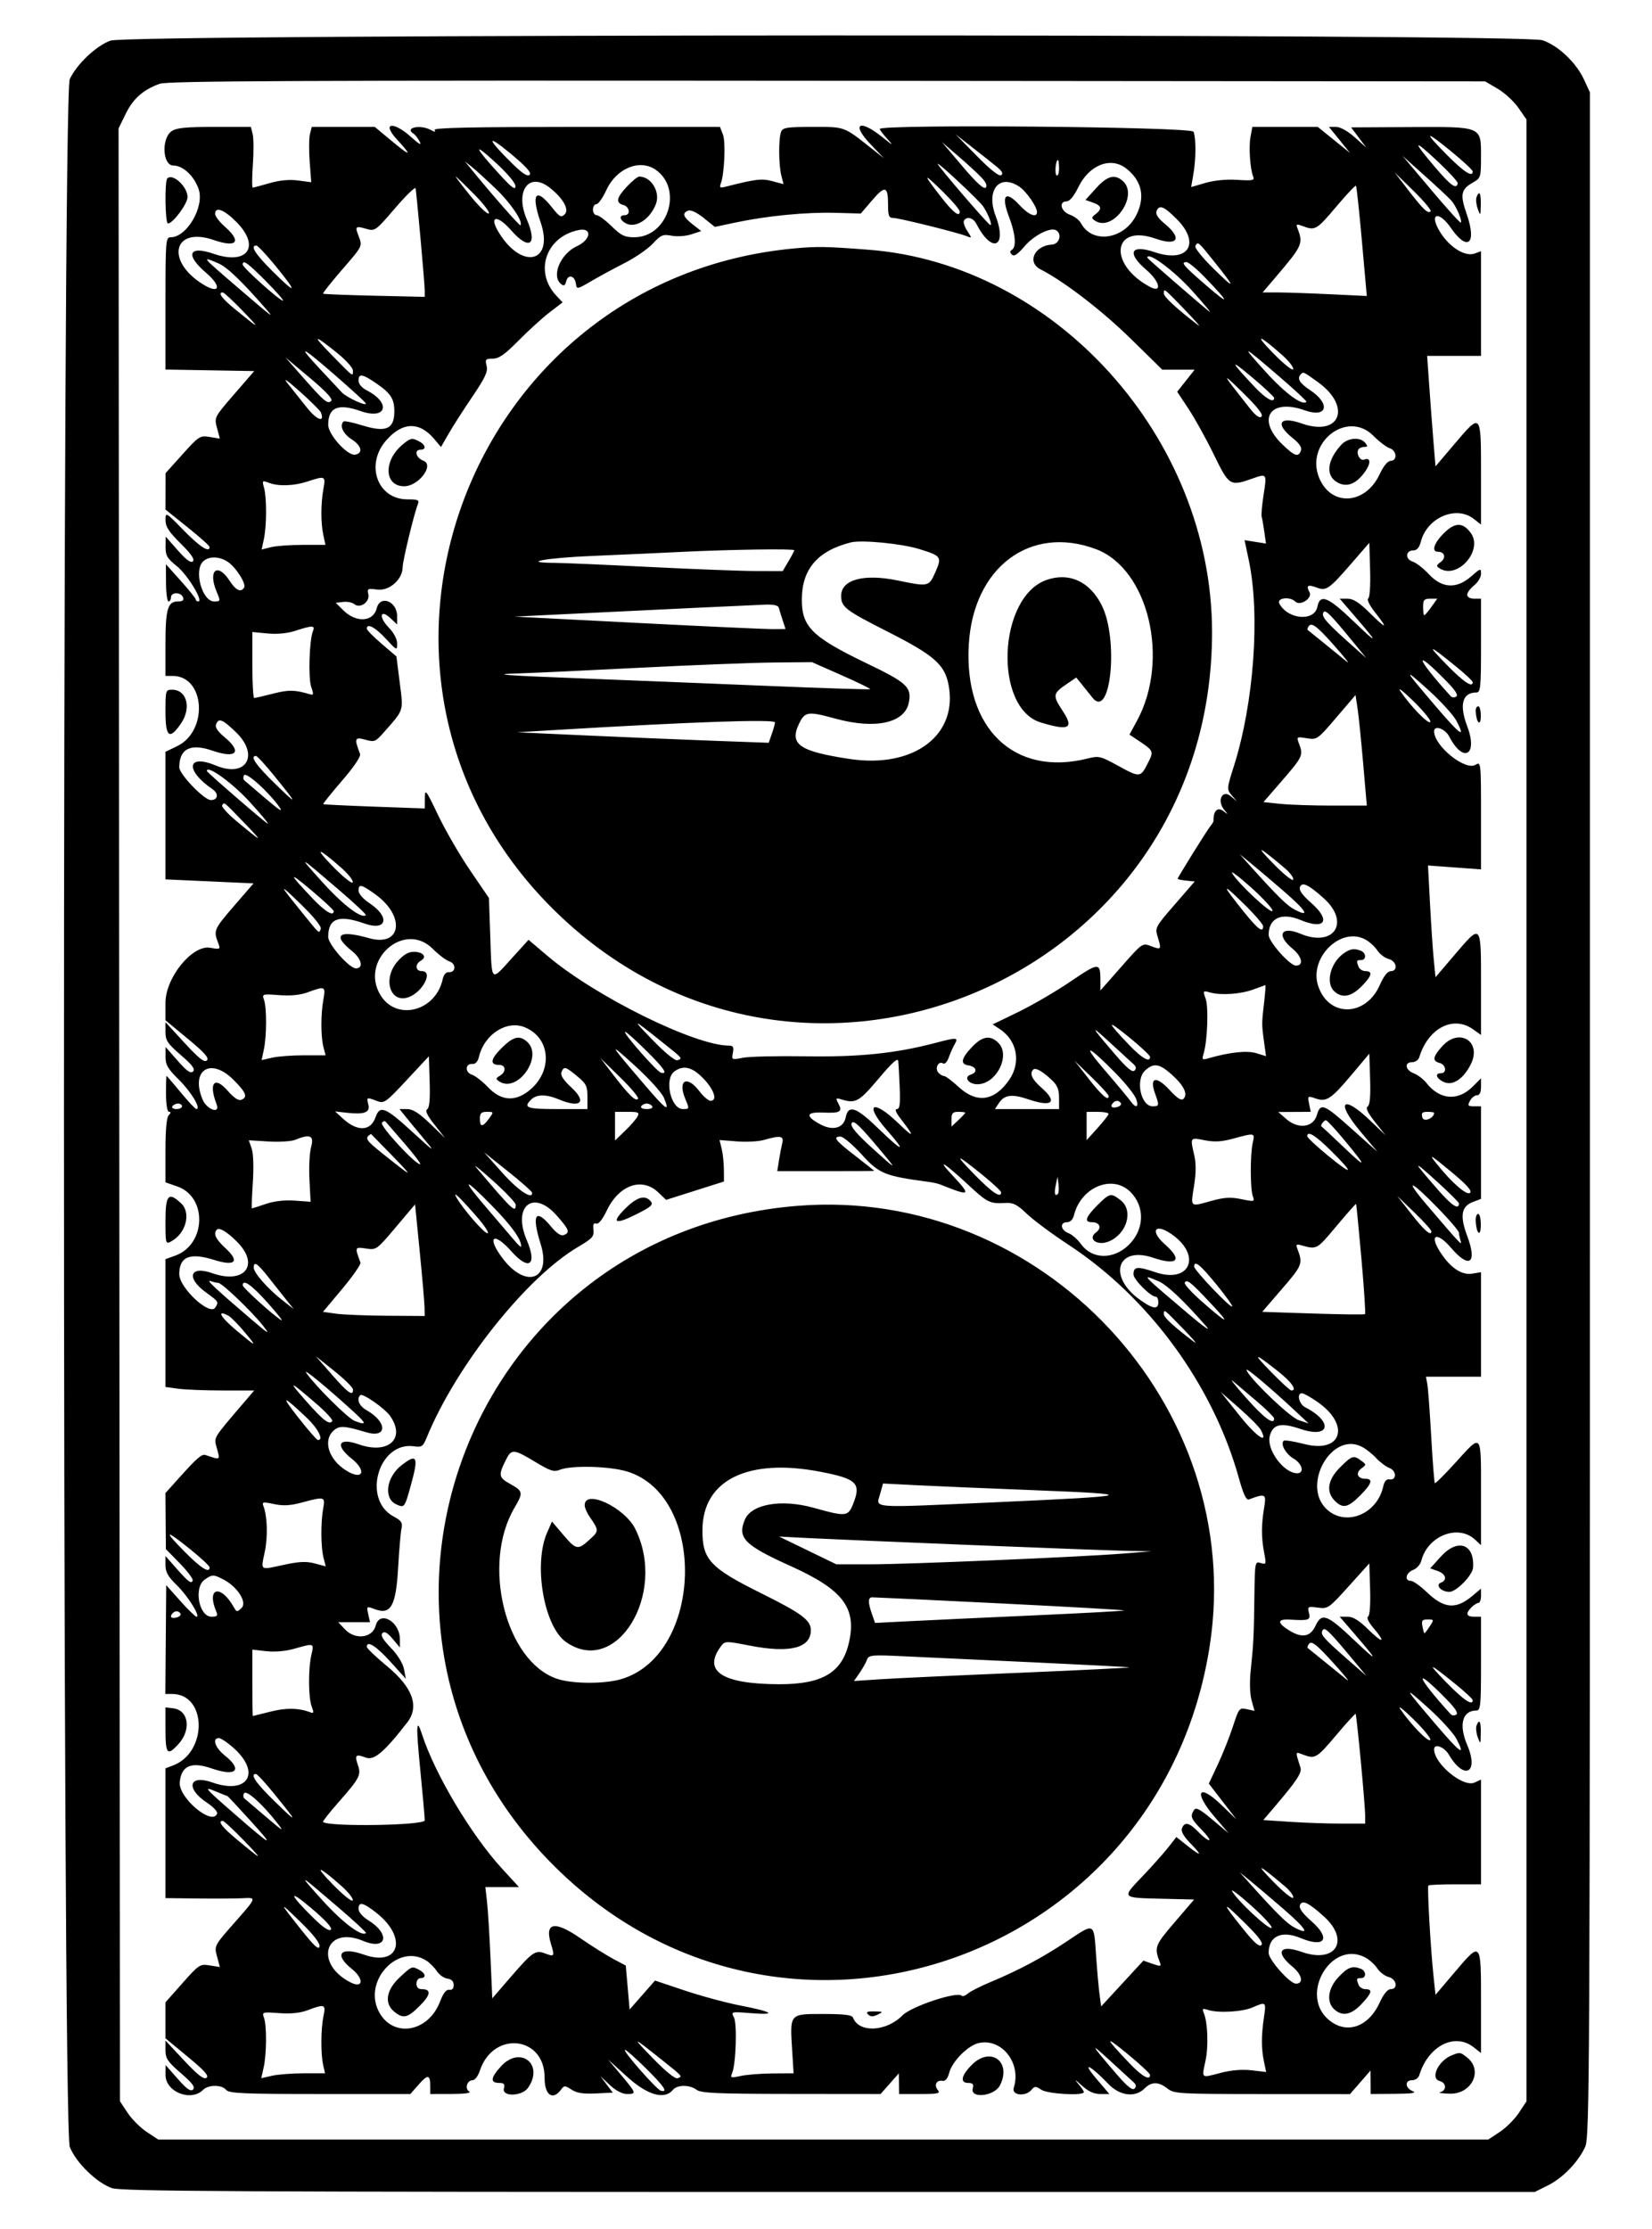 <svg id="svg" version="1.1" xmlns="http://www.w3.org/2000/svg" xmlns:xlink="http://www.w3.org/1999/xlink" width="400" height="539.566" viewBox="0, 0, 400,539.566"><g id="svgg"><path id="path0" d="M26.768 9.828 C 23.331 11.042,18.601 15.507,16.889 19.153 C 15.021 23.135,15.024 514.795,16.893 519.638 C 18.339 523.385,23.365 528.310,27.082 529.622 C 29.306 530.406,56.331 530.551,200.668 530.551 L 371.619 530.551 374.772 528.984 C 378.365 527.198,382.058 523.403,383.791 519.714 C 384.918 517.317,384.975 505.230,384.975 269.783 L 384.975 22.371 383.538 19.261 C 381.631 15.137,377.305 11.041,373.479 9.737 C 368.780 8.136,31.309 8.224,26.768 9.828 M362.651 21.494 C 364.330 22.480,366.583 24.558,367.660 26.111 L 369.616 28.934 369.616 268.773 L 369.616 508.612 367.774 511.395 C 366.761 512.926,364.679 515.008,363.148 516.021 L 360.365 517.863 199.332 517.863 L 38.300 517.863 35.516 516.021 C 33.985 515.008,31.904 512.926,30.891 511.395 L 29.048 508.612 28.879 269.844 L 28.709 31.077 30.422 27.574 C 32.232 23.875,34.677 21.710,38.654 20.284 C 40.610 19.583,71.308 19.445,200.334 19.559 L 359.599 19.699 362.651 21.494 M41.551 31.757 C 39.022 33.529,39.359 40.067,41.979 40.067 C 44.329 40.067,47.056 42.639,48.118 45.856 C 49.513 50.086,45.220 57.429,41.351 57.429 C 40.120 57.429,40.067 58.087,40.067 73.439 L 40.067 89.449 50.811 89.633 L 61.556 89.816 56.708 95.416 C 51.875 100.999,51.862 101.024,52.546 103.589 L 53.233 106.162 50.774 105.769 C 48.411 105.391,48.156 105.553,44.204 109.950 L 40.092 114.524 40.080 118.930 L 40.067 123.336 45.403 127.611 C 48.338 129.963,50.742 132.112,50.745 132.387 C 50.764 133.896,48.388 132.374,44.490 128.381 C 40.129 123.913,40.090 123.891,40.079 125.899 C 40.069 127.478,40.877 128.725,43.734 131.547 C 46.283 134.064,47.189 135.382,46.704 135.865 C 46.219 136.348,45.106 135.541,43.062 133.222 L 40.118 129.883 40.092 132.356 C 40.071 134.464,40.472 135.153,42.813 137.030 C 45.397 139.101,49.342 145.576,48.020 145.576 C 47.686 145.576,47.401 145.351,47.386 145.075 C 47.372 144.800,45.741 142.773,43.763 140.572 L 40.165 136.570 40.191 141.073 C 40.205 143.550,40.484 145.576,40.810 145.576 C 41.136 145.576,41.402 145.125,41.402 144.574 C 41.402 143.271,43.815 143.271,44.315 144.574 C 44.592 145.296,44.244 145.576,43.074 145.576 C 40.607 145.576,40.067 147.428,40.067 155.883 L 40.067 163.606 41.803 163.606 C 49.663 163.606,50.503 176.939,42.875 180.615 L 40.067 181.969 40.067 197.410 L 40.067 212.851 50.731 213.334 L 61.395 213.817 56.741 219.194 C 51.851 224.844,51.681 225.223,52.761 228.063 C 53.432 229.829,53.425 229.834,50.853 229.400 C 46.535 228.670,40.067 236.655,40.067 242.716 L 40.067 246.959 45.472 251.430 C 49.592 254.839,50.688 256.083,50.083 256.665 C 49.479 257.246,48.184 256.228,44.679 252.421 L 40.069 247.412 40.068 249.789 C 40.067 251.845,40.570 252.600,43.791 255.381 C 46.585 257.793,47.322 258.784,46.742 259.348 C 46.165 259.910,45.229 259.258,43.032 256.761 L 40.094 253.422 40.081 255.785 C 40.069 257.742,40.635 258.707,43.381 261.412 C 46.336 264.322,48.784 268.455,47.545 268.443 C 47.288 268.440,45.595 266.637,43.781 264.436 C 41.968 262.235,40.413 260.434,40.325 260.434 C 40.238 260.434,40.178 262.387,40.192 264.775 C 40.207 267.441,40.497 269.115,40.943 269.115 C 41.425 269.115,41.399 269.385,40.868 269.917 C 40.337 270.448,40.067 273.327,40.067 278.451 L 40.067 286.185 42.905 287.166 C 50.255 289.707,49.929 301.210,42.429 303.922 L 40.067 304.776 40.067 320.244 L 40.067 335.712 43.165 336.136 C 44.869 336.370,49.702 336.561,53.905 336.561 L 61.546 336.561 59.125 339.399 C 51.310 348.558,51.772 347.769,52.543 350.654 C 53.299 353.488,53.434 353.414,49.750 352.181 C 48.864 351.885,47.759 352.833,43.567 357.489 L 40.055 361.389 40.110 368.174 L 40.165 374.958 43.533 378.397 C 45.385 380.288,46.790 382.157,46.656 382.549 C 46.340 383.469,45.630 382.933,42.571 379.464 L 40.067 376.624 40.067 378.827 C 40.067 380.530,40.687 381.631,42.794 383.671 C 45.449 386.239,48.626 391.310,47.593 391.328 C 47.310 391.333,45.541 389.613,43.661 387.507 L 40.244 383.676 40.139 396.846 L 40.034 410.017 41.669 410.017 C 50.119 410.017,50.310 424.133,41.903 427.318 L 40.067 428.014 40.067 443.723 L 40.067 459.432 47.913 459.522 C 52.229 459.571,57.037 459.544,58.598 459.462 C 62.235 459.270,62.278 459.135,56.647 465.526 C 51.868 470.949,51.859 470.966,52.545 473.537 L 53.233 476.112 50.783 475.721 C 48.424 475.343,48.179 475.502,44.200 479.991 L 40.067 484.653 40.067 489.011 L 40.067 493.369 45.484 497.851 C 49.559 501.223,50.676 502.482,49.991 502.937 C 49.327 503.378,47.865 502.242,44.574 498.728 L 40.067 493.915 40.067 496.246 C 40.067 498.245,40.596 499.034,43.791 501.792 C 46.585 504.204,47.322 505.194,46.742 505.759 C 46.165 506.321,45.229 505.669,43.032 503.172 L 40.094 499.833 40.081 502.234 C 40.057 506.336,46.234 508.787,49.177 505.843 C 50.468 504.553,53.687 504.553,54.758 505.843 C 55.466 506.696,58.836 506.845,77.475 506.845 L 99.361 506.845 101.370 504.556 C 103.586 502.033,104.174 502.116,104.174 504.953 L 104.174 506.845 109.349 506.835 C 112.607 506.828,114.179 506.606,113.592 506.234 C 112.463 505.519,113.097 503.506,114.451 503.506 C 114.985 503.506,115.764 502.469,116.183 501.202 C 119.408 491.428,131.923 492.791,131.863 502.910 C 131.838 507.113,133.843 508.534,135.875 505.755 C 136.611 504.748,136.803 504.751,138.387 505.788 C 139.637 506.608,141.222 506.858,144.239 506.711 L 148.376 506.511 146.859 504.508 L 145.342 502.504 147.661 504.674 C 149.094 506.015,150.670 506.845,151.785 506.845 C 154.165 506.845,154.117 506.684,150.417 502.280 L 147.245 498.505 151.849 502.675 C 156.777 507.138,160.889 508.313,162.938 505.843 C 163.999 504.565,166.977 504.554,168.654 505.822 C 169.730 506.636,173.619 506.806,191.582 506.824 L 213.214 506.845 215.427 504.341 L 217.641 501.836 217.668 504.341 L 217.696 506.845 222.786 506.845 C 227.167 506.845,227.764 506.709,227.069 505.872 C 226.088 504.690,226.750 503.402,228.208 503.655 C 228.913 503.778,229.463 503.112,229.845 501.674 C 230.581 498.901,234.394 495.077,236.991 494.506 C 242.576 493.280,247.359 499.397,245.464 505.342 C 244.879 507.177,248.320 507.565,249.762 505.828 C 250.518 504.918,250.768 504.918,252.158 505.828 C 253.719 506.851,262.437 507.325,262.437 506.387 C 262.437 506.135,261.764 505.159,260.941 504.217 C 260.050 503.197,260.401 503.382,261.808 504.674 C 263.484 506.214,264.816 506.845,266.390 506.845 L 268.610 506.845 265.357 503.019 C 261.758 498.787,263.964 499.820,268.411 504.449 C 271.162 507.312,274.874 507.764,277.129 505.509 C 278.822 503.816,280.500 503.816,282.653 505.509 C 284.269 506.781,285.370 506.845,305.615 506.855 L 326.878 506.865 329.362 504.017 L 331.847 501.169 331.867 504.007 L 331.886 506.845 337.730 506.802 C 341.909 506.772,343.145 506.588,342.070 506.156 C 340.189 505.400,340.084 503.506,341.924 503.506 C 342.670 503.506,343.441 502.980,343.636 502.337 C 345.808 495.198,352.211 491.901,356.838 495.541 L 358.598 496.925 358.598 484.523 C 358.598 469.739,358.646 469.791,352.125 477.481 L 347.579 482.842 347.100 478.316 C 346.379 471.507,345.537 456.687,345.854 456.371 C 346.007 456.218,348.937 456.093,352.365 456.093 L 358.598 456.093 358.598 443.420 L 358.598 430.746 357.021 431.465 C 354.284 432.712,347.245 426.919,347.245 423.419 C 347.245 421.909,349.684 422.799,350.821 424.723 C 354.561 431.055,358.163 429.146,355.259 422.371 C 353.159 417.472,354.077 414.023,357.482 414.023 C 358.481 414.023,358.598 412.834,358.598 402.671 L 358.598 391.319 356.928 391.319 C 355.012 391.319,354.800 390.537,356.308 389.029 C 356.885 388.452,357.637 387.980,357.978 387.980 C 358.319 387.980,358.598 387.202,358.598 386.251 L 358.598 384.522 356.543 386.251 C 352.521 389.635,349.660 389.400,345.432 385.337 C 343.887 383.853,342.160 382.638,341.595 382.638 C 339.979 382.638,340.396 380.667,342.152 379.999 C 343.024 379.667,343.919 378.672,344.141 377.787 C 345.657 371.746,353.042 368.833,357.145 372.655 L 358.598 374.009 358.598 361.295 C 358.598 346.579,358.870 346.909,352.513 353.915 C 349.851 356.848,347.559 359.133,347.418 358.993 C 347.278 358.852,346.886 353.823,346.548 347.816 C 346.210 341.809,345.786 336.068,345.605 335.058 L 345.275 333.222 351.937 333.222 L 358.598 333.222 358.598 320.576 L 358.598 307.930 356.390 308.289 C 353.825 308.705,350.962 306.691,348.533 302.761 C 346.017 298.689,348.024 298.153,351.326 302.015 C 355.782 307.228,357.743 305.808,355.259 299.167 C 353.440 294.301,353.822 291.994,356.624 290.936 L 358.598 290.191 358.598 278.985 L 358.598 267.780 356.905 267.780 C 355.419 267.780,355.299 267.616,355.927 266.444 C 356.320 265.710,357.081 265.109,357.619 265.109 C 358.267 265.109,358.598 264.413,358.598 263.054 L 358.598 260.999 356.596 263.000 C 353.013 266.584,348.618 266.243,345.384 262.132 C 344.662 261.214,343.283 260.164,342.320 259.798 C 340.244 259.009,339.964 257.095,341.924 257.095 C 342.670 257.095,343.441 256.569,343.636 255.927 C 345.782 248.873,351.851 245.704,356.658 249.127 L 358.598 250.508 358.598 238.109 C 358.598 223.386,358.701 223.499,352.197 231.122 L 347.579 236.535 347.159 232.291 C 346.928 229.957,346.519 223.871,346.251 218.768 L 345.763 209.489 352.180 209.960 L 358.598 210.431 358.598 197.364 C 358.598 184.575,358.570 184.313,357.296 185.109 C 354.812 186.660,347.245 180.561,347.245 177.008 C 347.245 175.436,349.922 176.371,350.915 178.291 C 354.318 184.872,357.922 182.793,355.258 175.786 C 353.277 170.572,354.082 167.613,357.482 167.613 C 358.481 167.613,358.598 166.423,358.598 156.260 L 358.598 144.908 356.928 144.908 C 355.927 144.908,355.259 144.527,355.259 143.955 C 355.259 143.431,356.010 142.411,356.928 141.689 C 357.846 140.966,358.598 139.711,358.598 138.900 C 358.598 137.490,358.492 137.517,356.237 139.497 C 352.693 142.609,349.180 142.434,345.974 138.987 C 344.653 137.566,342.879 136.188,342.032 135.925 C 340.178 135.348,340.311 133.225,342.202 133.223 C 343.087 133.222,343.659 132.551,344.047 131.056 C 345.551 125.271,352.601 122.258,356.838 125.591 L 358.598 126.975 358.598 114.573 C 358.598 99.790,358.646 99.843,352.125 107.527 L 347.579 112.883 347.095 107.026 C 346.828 103.804,346.373 97.788,346.083 93.656 L 345.555 86.144 352.076 86.144 L 358.598 86.144 358.598 73.472 L 358.598 60.801 357.095 61.356 C 354.555 62.295,350.364 59.442,348.190 55.292 C 346.158 51.413,348.625 51.274,351.270 55.118 C 355.337 61.030,357.659 59.061,355.138 51.838 C 353.487 47.106,353.726 45.839,356.579 44.216 C 358.541 43.099,358.589 42.949,358.593 37.912 C 358.599 30.515,358.963 30.665,341.293 30.760 L 327.144 30.836 328.983 33.281 L 330.822 35.726 328.013 33.222 C 326.317 31.710,324.527 30.718,323.493 30.718 L 321.780 30.718 324.329 33.869 L 326.878 37.019 322.977 33.869 L 319.076 30.718 311.154 30.718 L 303.232 30.718 302.787 33.093 C 302.323 35.563,302.692 40.978,303.445 42.771 C 303.818 43.658,303.269 43.767,299.596 43.533 C 296.950 43.364,293.995 43.646,291.866 44.271 L 288.418 45.281 288.950 42.173 C 289.600 38.381,289.617 33.468,288.986 31.882 C 288.511 30.689,213.022 30.025,213.022 31.214 C 213.022 31.452,213.848 32.543,214.858 33.640 C 216.445 35.362,216.276 35.299,213.621 33.175 C 207.997 28.679,206.037 29.959,210.851 34.984 L 214.023 38.295 211.128 36.009 C 204.186 30.529,204.696 30.718,196.826 30.718 C 190.578 30.718,189.544 30.875,189.132 31.886 C 188.490 33.464,188.521 39.909,189.183 42.487 L 189.719 44.574 187.026 43.855 C 184.429 43.162,182.997 43.331,175.684 45.196 C 174.351 45.535,174.149 45.406,174.516 44.450 C 175.407 42.128,175.748 34.372,175.040 32.554 L 174.324 30.718 139.543 30.718 C 114.423 30.718,104.889 30.922,105.216 31.452 C 105.547 31.986,105.296 31.986,104.298 31.452 C 101.694 30.058,97.815 30.934,100.163 32.385 C 100.529 32.611,101.178 33.455,101.607 34.261 C 102.149 35.281,101.540 34.965,99.605 33.222 C 95.191 29.247,92.327 29.641,96.075 33.708 C 99.929 37.889,99.512 38.010,94.790 34.081 L 90.749 30.718 83.117 30.718 L 75.485 30.718 75.047 32.461 C 74.807 33.419,74.778 36.432,74.984 39.155 L 75.359 44.106 72.161 43.682 C 70.043 43.401,67.715 43.621,65.264 44.333 C 63.229 44.925,61.400 45.409,61.199 45.409 C 60.997 45.409,61.011 42.892,61.228 39.816 C 61.445 36.740,61.424 33.435,61.182 32.471 L 60.743 30.718 51.889 30.718 C 44.956 30.718,42.713 30.943,41.551 31.757 M128.250 42.301 C 127.745 42.806,126.549 42.048,124.150 39.704 C 117.948 33.644,117.550 32.147,123.436 37.017 C 127.350 40.255,128.754 41.797,128.250 42.301 M241.308 40.332 C 242.653 41.438,242.976 42.051,242.401 42.406 C 241.879 42.728,239.748 41.039,236.485 37.716 L 231.386 32.522 235.392 35.642 C 237.596 37.358,240.258 39.468,241.308 40.332 M351.596 36.823 C 354.345 39.079,356.594 41.183,356.594 41.498 C 356.594 43.022,354.473 41.650,350.250 37.396 C 344.530 31.631,345.018 31.424,351.596 36.823 M124.812 45.075 C 124.813 46.087,123.921 45.439,121.133 42.404 C 114.960 35.684,114.291 34.134,119.691 39.065 C 122.802 41.906,124.811 44.263,124.812 45.075 M237.687 43.013 C 238.771 44.176,239.092 44.982,238.647 45.426 C 238.203 45.871,236.326 44.140,233.026 40.242 L 228.071 34.391 232.066 37.829 C 234.263 39.720,236.792 42.053,237.687 43.013 M352.958 44.366 C 352.658 45.931,351.288 44.951,347.412 40.398 C 341.881 33.900,342.140 33.456,348.158 39.114 C 350.864 41.658,353.024 44.021,352.958 44.366 M351.373 48.507 C 352.575 49.841,354.132 53.436,353.697 53.871 C 353.552 54.016,350.321 50.444,346.516 45.932 L 339.599 37.730 344.925 42.496 C 347.854 45.117,350.755 47.822,351.373 48.507 M256.427 40.774 C 256.427 41.897,256.167 42.656,255.849 42.459 C 255.311 42.127,255.605 38.731,256.171 38.731 C 256.312 38.731,256.427 39.650,256.427 40.774 M120.079 45.717 C 123.682 49.161,126.770 53.753,126.000 54.523 C 125.801 54.722,119.001 46.971,114.214 41.088 L 112.568 39.065 114.214 40.375 C 115.119 41.095,117.758 43.499,120.079 45.717 M238.094 50.008 C 239.396 52.017,240.439 54.861,239.709 54.409 C 238.789 53.841,227.045 40.157,227.045 39.654 C 227.045 39.126,237.221 48.662,238.094 50.008 M272.711 40.794 C 276.519 43.789,277.348 47.730,275.098 52.140 C 272.099 58.018,264.451 59.101,261.738 54.030 C 261.331 53.271,260.120 52.343,259.047 51.969 C 256.868 51.209,256.273 48.755,258.264 48.738 C 259.004 48.732,260.045 47.470,261.102 45.300 C 263.743 39.877,268.968 37.849,272.711 40.794 M158.787 41.109 C 165.441 45.769,161.707 57.429,153.560 57.429 C 151.255 57.429,150.375 57.000,148.088 54.758 C 146.590 53.289,144.960 52.087,144.468 52.087 C 143.976 52.087,143.573 51.486,143.573 50.751 C 143.573 50.017,143.950 49.416,144.411 49.416 C 144.873 49.416,145.948 47.894,146.801 46.035 C 149.241 40.716,154.903 38.389,158.787 41.109 M232.387 51.212 C 232.387 52.659,230.808 51.461,228.047 47.922 C 223.408 41.974,223.389 41.617,227.949 46.058 C 230.390 48.434,232.387 50.754,232.387 51.212 M346.396 51.156 C 345.747 51.804,344.540 50.652,340.900 45.910 L 337.697 41.736 342.273 46.219 C 344.790 48.685,346.645 50.906,346.396 51.156 M40.512 43.183 C 39.836 43.859,39.980 54.090,40.665 54.090 C 41.872 54.090,45.409 49.320,45.409 47.693 C 45.409 45.178,41.821 41.874,40.512 43.183 M114.778 46.997 C 117.100 49.340,118.701 51.442,118.336 51.667 C 117.971 51.893,115.974 49.976,113.899 47.408 C 111.824 44.839,110.223 42.738,110.341 42.738 C 110.459 42.738,112.456 44.655,114.778 46.997 M151.832 45.123 C 149.262 47.848,149.005 49.109,150.918 49.609 C 152.464 50.013,152.743 52.087,151.252 52.087 C 149.838 52.087,150.008 53.246,151.542 54.067 C 153.899 55.328,157.418 53.063,158.816 49.386 C 159.930 46.455,157.675 42.738,154.782 42.738 C 154.396 42.738,153.069 43.811,151.832 45.123 M265.378 45.569 L 262.820 48.399 264.632 49.036 C 266.733 49.775,266.917 50.576,265.275 51.834 C 264.254 52.617,264.233 52.813,265.109 53.399 C 269.466 56.315,275.813 47.384,271.901 43.843 C 269.930 42.059,268.114 42.540,265.378 45.569 M133.107 45.438 C 136.336 47.978,137.885 50.715,136.742 51.858 C 135.863 52.738,135.501 52.539,133.594 50.132 C 129.732 45.256,128.519 46.879,130.885 53.756 C 134.235 63.495,126.473 65.496,120.820 56.350 C 118.278 52.236,120.302 51.814,123.755 55.738 C 128.171 60.756,130.219 59.324,127.546 53.088 C 124.607 46.233,128.067 41.474,133.107 45.438 M246.756 45.144 C 248.455 46.257,251.085 50.016,251.085 51.331 C 251.085 52.855,249.040 52.022,246.796 49.583 C 243.456 45.952,242.318 47.262,244.303 52.451 C 245.872 56.549,246.158 59.765,245.017 60.470 C 244.498 60.791,244.496 61.124,245.011 61.638 C 245.525 62.153,246.402 61.574,248.085 59.608 C 250.383 56.923,254.384 54.909,255.747 55.752 C 257.225 56.665,256.491 59.095,254.705 59.198 C 250.482 59.442,248.600 63.485,251.920 65.183 C 257.644 68.112,266.830 75.170,273.766 81.970 L 281.429 89.482 285.345 89.482 L 289.261 89.482 287.147 92.151 L 285.034 94.819 287.801 98.996 C 289.322 101.293,292.068 106.252,293.902 110.017 C 297.603 117.615,297.817 117.749,303.192 115.853 C 306.793 114.582,306.768 114.546,305.941 119.858 C 305.561 122.298,305.359 124.650,305.491 125.085 C 305.623 125.520,305.911 127.158,306.131 128.724 L 306.530 131.571 303.939 131.157 L 301.348 130.743 302.382 135.655 C 305.159 148.845,303.603 170.182,298.746 185.496 C 297.023 190.929,297.014 191.052,298.246 192.508 L 299.499 193.990 298.009 192.729 C 295.962 190.997,294.584 193.784,296.401 195.982 C 297.438 197.235,297.431 197.255,296.276 196.359 C 294.823 195.230,293.739 196.261,293.837 198.678 C 293.845 198.868,293.538 199.394,293.156 199.846 C 292.365 200.782,285.142 212.382,285.142 212.718 C 285.142 212.838,286.073 213.031,287.211 213.146 L 289.281 213.356 284.448 218.930 C 279.656 224.459,279.622 224.525,280.354 226.910 C 281.244 229.812,281.152 229.943,278.835 229.062 C 276.553 228.195,276.724 228.076,271.123 234.432 L 266.444 239.741 266.444 237.455 C 266.444 232.857,266.145 232.861,259.217 237.563 C 255.663 239.975,249.963 243.299,246.552 244.951 L 240.349 247.953 242.081 249.089 C 246.278 251.842,247.270 257.121,244.382 261.336 C 240.822 266.532,236.522 267.153,232.131 263.105 C 230.537 261.636,228.928 260.434,228.555 260.434 C 228.182 260.434,227.556 260.048,227.165 259.577 C 226.304 258.540,227.247 256.729,228.307 257.384 C 228.749 257.657,229.322 257.081,229.718 255.967 C 230.084 254.935,230.706 253.535,231.098 252.857 C 232.138 251.059,231.838 251.031,226.486 252.437 C 216.800 254.980,208.027 255.882,194.992 255.675 C 188.197 255.568,181.396 255.726,179.878 256.026 C 177.161 256.565,177.124 256.546,177.452 254.831 C 177.717 253.446,177.524 253.088,176.512 253.088 C 168.234 253.088,144.110 241.164,132.551 231.358 L 127.977 227.478 123.922 231.948 C 118.757 237.640,119.104 237.978,118.719 226.878 L 118.388 217.362 113.838 210.684 C 111.335 207.012,107.849 201.002,106.091 197.329 C 103.105 191.092,102.892 190.817,102.866 193.168 L 102.838 195.686 90.651 195.246 C 83.948 195.005,78.375 194.734,78.265 194.645 C 78.156 194.556,80.201 192.004,82.811 188.974 C 85.715 185.603,87.410 183.087,87.181 182.489 C 85.738 178.730,85.880 178.332,88.412 179.031 C 90.671 179.655,90.925 179.558,92.901 177.307 C 97.904 171.608,97.679 172.307,96.791 165.255 L 95.990 158.889 92.402 155.824 C 90.429 154.139,88.815 152.495,88.815 152.173 C 88.815 150.748,90.865 151.822,93.404 154.576 C 96.095 157.495,96.160 157.524,96.160 155.776 C 96.160 154.678,95.357 153.159,94.082 151.842 C 91.607 149.289,92.045 147.285,94.561 149.649 L 96.160 151.151 96.160 149.165 C 96.160 145.525,92.048 143.913,91.216 147.226 C 90.374 150.584,86.225 150.811,83.071 147.672 L 81.301 145.910 83.095 145.695 C 84.082 145.576,85.298 145.819,85.798 146.234 C 87.204 147.401,89.636 145.653,89.178 143.804 C 88.850 142.480,89.025 142.392,91.369 142.707 C 94.267 143.095,97.496 140.226,97.496 137.263 C 97.496 135.758,100.259 124.330,101.177 122.037 C 101.582 121.028,101.235 120.868,98.640 120.868 C 91.376 120.868,88.361 112.454,93.519 106.579 C 97.458 102.093,101.546 101.986,105.155 106.274 L 106.776 108.201 108.601 105.019 C 109.605 103.268,112.188 99.236,114.341 96.058 C 117.500 91.393,118.171 89.945,117.820 88.545 C 117.426 86.978,117.570 86.811,119.313 86.811 C 120.803 86.811,122.221 85.817,125.562 82.431 C 127.939 80.022,131.309 76.957,133.051 75.619 L 136.220 73.187 134.635 71.485 C 129.276 65.727,132.215 57.263,140.123 55.682 C 143.444 55.017,143.123 58.007,139.704 59.580 C 135.730 61.408,133.451 66.755,135.812 68.714 C 136.537 69.315,136.810 69.176,137.103 68.057 C 137.563 66.298,139.157 66.705,139.444 68.655 C 139.652 70.068,139.716 70.058,143.117 68.070 C 145.020 66.957,148.681 64.974,151.252 63.663 C 153.823 62.353,156.900 60.230,158.089 58.945 C 160.026 56.854,160.502 56.657,162.638 57.057 C 163.977 57.309,166.072 57.160,167.409 56.718 L 169.793 55.932 167.701 54.295 C 165.381 52.479,165.093 51.575,166.645 50.980 C 167.261 50.743,168.775 51.462,170.382 52.753 L 173.083 54.924 178.194 53.842 C 185.789 52.236,195.204 51.323,202.212 51.513 L 208.431 51.682 211.116 48.541 C 214.285 44.834,215.025 45.007,215.025 49.455 C 215.025 52.247,215.219 52.755,216.289 52.755 C 217.649 52.755,231.850 56.279,234.055 57.164 C 235.360 57.687,235.363 57.660,234.194 55.876 C 233.537 54.873,233.180 53.760,233.401 53.404 C 234.102 52.269,235.652 52.703,236.454 54.257 C 240.191 61.505,243.963 59.862,241.068 52.247 C 238.699 46.013,241.928 41.981,246.756 45.144 M101.813 57.633 C 102.377 63.806,102.838 69.530,102.838 70.355 L 102.838 71.854 90.651 71.577 C 83.948 71.424,78.357 71.202,78.227 71.083 C 78.096 70.964,80.125 68.400,82.734 65.384 C 87.901 59.415,87.785 59.655,86.793 57.046 C 85.929 54.774,86.082 54.642,88.705 55.394 C 90.798 55.994,90.952 55.883,95.673 50.378 C 98.328 47.281,100.566 45.122,100.645 45.579 C 100.724 46.036,101.250 51.461,101.813 57.633 M329.768 58.439 L 330.943 71.646 321.960 71.215 C 317.020 70.979,311.344 70.785,309.348 70.785 L 305.719 70.785 308.619 67.382 C 315.464 59.351,315.609 59.029,314.117 55.141 C 313.764 54.223,313.966 54.165,315.493 54.745 C 318.432 55.863,318.804 55.646,323.520 50.057 C 326.012 47.105,328.172 44.811,328.322 44.961 C 328.471 45.110,329.122 51.175,329.768 58.439 M357.512 47.724 C 357.305 48.263,357.441 49.540,357.814 50.562 C 358.463 52.340,358.495 52.298,358.545 49.583 C 358.599 46.694,358.190 45.958,357.512 47.724 M284.896 53.001 C 290.857 58.962,287.658 63.790,279.573 61.035 C 273.755 59.053,272.745 61.203,277.561 65.320 C 280.862 68.142,281.469 71.057,278.415 69.423 C 268.205 63.959,269.378 54.086,279.800 57.763 C 285.154 59.652,286.356 57.742,282.046 54.189 C 280.441 52.866,279.755 51.831,280.022 51.136 C 280.666 49.458,281.779 49.883,284.896 53.001 M57.183 53.668 C 63.166 59.651,59.963 64.260,51.779 61.445 C 45.677 59.345,44.745 61.626,49.905 66.036 C 53.767 69.338,53.231 71.346,49.159 68.829 C 39.960 63.144,41.971 54.731,51.727 58.088 C 57.362 60.027,58.612 58.525,54.424 54.848 C 53.139 53.719,52.087 52.335,52.087 51.773 C 52.087 49.915,54.224 50.709,57.183 53.668 M293.956 63.272 C 299.286 69.906,299.253 70.355,293.824 65.017 C 291.049 62.289,289.173 59.933,289.436 59.508 C 290.099 58.434,290.005 58.356,293.956 63.272 M66.735 64.388 C 72.097 70.950,71.858 71.480,66.110 65.776 C 61.806 61.505,60.483 59.432,62.061 59.432 C 62.404 59.432,64.508 61.663,66.735 64.388 M192.321 60.130 C 112.799 67.470,77.442 163.480,133.561 219.685 C 193.118 279.333,293.583 237.389,293.474 152.922 C 293.413 106.035,255.587 63.956,210.351 60.452 C 200.090 59.658,197.864 59.618,192.321 60.130 M288.667 70.397 C 291.673 73.732,293.537 75.988,292.809 75.411 C 290.433 73.526,277.796 62.560,277.796 62.383 C 277.796 60.716,284.186 65.427,288.667 70.397 M52.840 63.726 C 54.930 64.612,58.417 67.928,64.116 74.451 C 66.665 77.369,66.307 77.102,57.429 69.476 C 48.698 61.976,48.691 61.967,52.840 63.726 M64.441 68.114 C 66.992 70.684,68.827 72.788,68.519 72.788 C 67.718 72.788,58.765 64.757,58.765 64.038 C 58.765 62.746,59.982 63.620,64.441 68.114 M291.880 67.279 C 297.797 73.434,297.895 74.109,292.154 69.162 C 286.542 64.326,285.786 63.439,287.277 63.439 C 287.779 63.439,289.850 65.167,291.880 67.279 M286.829 74.934 C 289.390 77.583,290.885 79.293,290.150 78.734 C 285.083 74.876,281.803 71.860,281.803 71.056 C 281.803 69.713,281.721 69.649,286.829 74.934 M58.784 75.268 C 63.212 79.863,63.009 79.818,56.928 74.856 C 53.698 72.221,52.645 70.785,53.942 70.785 C 54.229 70.785,56.407 72.802,58.784 75.268 M310.451 85.936 C 312.068 87.370,313.268 88.912,313.118 89.361 C 312.966 89.816,310.780 88.058,308.176 85.388 C 303.537 80.630,304.824 80.940,310.451 85.936 M81.683 85.476 C 83.734 87.129,85.427 89.007,85.444 89.649 C 85.488 91.257,85.651 91.375,80.450 86.060 C 75.417 80.917,75.800 80.735,81.683 85.476 M310.039 91.390 C 313.632 94.479,316.460 97.118,316.324 97.254 C 315.316 98.263,311.185 95.217,306.397 89.935 C 300.222 83.123,300.595 83.273,310.039 91.390 M81.167 90.845 C 84.981 94.166,88.290 97.187,88.519 97.558 C 89.164 98.601,83.942 96.249,82.757 94.962 C 82.180 94.336,79.803 91.795,77.476 89.316 C 71.692 83.155,72.914 83.661,81.167 90.845 M80.195 97.033 C 79.335 97.894,78.536 97.225,73.275 91.245 L 69.115 86.518 74.992 91.439 C 78.940 94.745,80.647 96.581,80.195 97.033 M308.514 96.322 C 308.514 97.659,306.508 96.525,303.798 93.656 C 297.819 87.326,297.603 86.654,303.005 91.190 C 306.035 93.734,308.514 96.044,308.514 96.322 M305.444 100.833 C 304.964 101.313,304.056 100.648,302.497 98.677 C 295.688 90.066,295.571 89.803,300.861 94.978 C 304.512 98.548,305.924 100.353,305.444 100.833 M319.080 92.466 C 327.369 98.421,324.513 105.793,315.192 102.504 C 309.836 100.615,308.623 102.524,312.966 106.008 C 314.662 107.369,315.284 108.312,314.990 109.078 C 314.360 110.720,313.526 110.451,310.596 107.664 C 304.119 101.502,307.435 96.302,315.920 99.316 C 321.398 101.262,322.263 97.765,317.142 94.376 C 314.649 92.727,313.988 91.577,314.969 90.595 C 315.608 89.956,315.549 89.930,319.080 92.466 M77.705 99.837 C 78.689 102.401,76.755 101.722,74.301 98.643 C 72.774 96.726,70.684 94.107,69.657 92.821 C 68.422 91.276,69.418 91.936,72.596 94.768 C 75.240 97.124,77.540 99.405,77.705 99.837 M91.189 92.847 C 94.628 95.213,95.496 96.583,95.482 99.622 C 95.463 103.894,93.439 104.745,87.612 102.931 C 85.370 102.233,83.371 101.827,83.170 102.028 C 82.159 103.038,83.054 104.990,85.146 106.338 C 87.562 107.894,87.976 109.672,86.010 110.050 C 84.187 110.401,79.466 105.199,79.466 102.838 C 79.466 98.593,81.845 97.580,87.305 99.499 C 93.571 101.701,94.804 97.588,88.808 94.488 C 87.614 93.870,86.811 92.925,86.811 92.136 C 86.811 90.326,87.745 90.478,91.189 92.847 M332.488 105.443 C 333.921 106.876,335.724 108.249,336.495 108.493 C 338.212 109.038,338.400 111.507,336.728 111.547 C 335.997 111.564,334.990 112.789,334.038 114.821 C 330.598 122.162,322.336 122.673,319.433 115.725 C 315.879 107.219,326.164 99.119,332.488 105.443 M97.392 107.683 C 92.766 111.593,93.055 117.696,97.867 117.696 C 101.346 117.696,105.233 112.557,102.531 111.529 C 100.704 110.835,100.189 108.848,101.836 108.848 C 103.250 108.848,103.081 107.689,101.546 106.868 C 99.756 105.910,99.408 105.978,97.392 107.683 M324.741 107.679 C 321.420 111.326,320.938 114.884,323.534 116.586 C 325.796 118.068,328.091 117.370,330.244 114.548 C 331.985 112.266,332.004 110.592,330.282 111.253 C 329.318 111.623,328.302 109.786,328.919 108.788 C 329.125 108.454,329.764 108.180,330.338 108.180 C 331.191 108.180,331.230 107.996,330.551 107.179 C 329.319 105.694,326.313 105.954,324.741 107.679 M78.305 118.364 C 77.658 121.972,77.655 126.552,78.297 129.549 L 78.797 131.886 73.288 131.886 C 70.259 131.886,66.784 132.140,65.567 132.450 L 63.355 133.013 63.898 130.446 C 64.583 127.209,64.600 120.436,63.930 118.043 C 63.443 116.300,63.496 116.249,65.143 116.874 C 67.451 117.752,71.200 117.620,74.457 116.546 C 78.764 115.127,78.876 115.179,78.305 118.364 M349.565 129.100 C 347.161 131.503,346.536 133.556,348.208 133.556 C 349.813 133.556,350.201 135.035,348.853 136.021 C 347.761 136.820,347.724 137.035,348.584 137.579 C 352.948 140.338,359.217 133.163,356.102 128.975 C 354.154 126.355,352.273 126.391,349.565 129.100 M222.599 132.904 C 227.961 134.560,228.116 134.788,226.449 138.557 C 224.918 142.019,224.804 142.043,217.334 140.498 C 209.151 138.806,203.673 140.293,203.673 144.208 C 203.673 146.942,204.607 147.659,215.124 152.995 C 225.944 158.485,228.622 160.780,229.601 165.400 C 232.230 177.805,221.382 186.089,205.644 183.695 C 193.543 181.854,191.107 180.164,193.448 175.235 C 194.886 172.208,195.577 172.108,202.337 173.954 C 212.001 176.591,219.130 174.999,220.069 169.993 C 220.759 166.315,219.605 165.247,209.890 160.576 C 196.586 154.179,194.082 151.695,194.146 144.955 C 194.214 137.693,198.023 133.307,206.010 131.290 C 208.624 130.631,218.279 131.570,222.599 132.904 M265.355 132.913 C 278.089 137.677,283.342 159.688,275.281 174.500 L 273.477 177.814 275.099 178.890 C 279.469 181.788,279.446 181.740,277.862 184.845 C 276.130 188.242,275.999 188.249,270.558 185.258 C 266.493 183.024,266.032 182.917,263.363 183.589 C 245.598 188.062,233.383 176.359,234.574 156.006 C 235.669 137.313,249.460 126.966,265.355 132.913 M331.277 144.872 C 330.905 145.102,331.625 146.556,332.921 148.194 C 336.206 152.346,335.774 152.416,331.699 148.391 C 329.113 145.837,327.666 144.908,326.275 144.908 L 324.378 144.908 327.975 149.082 C 333.871 155.922,333.824 156.229,327.771 150.417 C 321.513 144.409,319.617 143.650,318.969 146.894 C 318.247 150.499,311.836 149.955,309.780 146.114 C 309.041 144.733,312.305 144.292,313.609 145.596 C 314.805 146.792,317.878 144.769,317.067 143.319 C 316.168 141.714,316.667 141.402,318.822 142.221 C 321.128 143.098,321.799 142.629,327.280 136.311 L 331.553 131.387 331.745 137.925 C 331.857 141.738,331.662 144.634,331.277 144.872 M192.321 133.184 C 192.321 133.347,191.690 134.549,190.919 135.855 L 189.517 138.230 183.073 138.219 C 179.528 138.212,167.913 137.768,157.262 137.232 C 146.611 136.695,136.319 136.250,134.391 136.242 C 125.808 136.206,132.065 135.041,143.406 134.563 C 150.292 134.273,160.134 133.827,165.275 133.573 C 176.739 133.007,192.321 132.782,192.321 133.184 M55.104 135.962 C 57.110 137.277,59.679 141.297,59.106 142.225 C 58.329 143.483,57.105 142.903,55.587 140.559 C 52.671 136.058,50.284 138.022,52.430 143.157 C 53.428 145.547,53.421 145.576,51.834 145.576 C 48.978 145.576,46.899 138.171,49.130 135.941 C 50.478 134.592,53.026 134.601,55.104 135.962 M253.422 140.367 C 241.610 144.471,240.515 171.397,252.018 174.879 C 258.930 176.971,260.118 176.308,257.241 171.964 C 254.854 168.361,254.929 167.860,258.187 165.635 L 260.594 163.992 261.929 165.635 C 262.663 166.539,263.817 167.980,264.493 168.837 C 268.941 174.475,270.923 154.718,266.738 146.459 C 263.835 140.731,258.889 138.468,253.422 140.367 M346.578 146.912 C 345.793 148.013,345.021 148.915,344.863 148.915 C 344.704 148.915,344.574 148.013,344.574 146.912 C 344.574 145.206,344.829 144.908,346.289 144.908 L 348.004 144.908 346.578 146.912 M188.567 147.078 C 188.684 147.538,189.099 148.890,189.490 150.083 L 190.201 152.254 187.087 152.275 C 185.375 152.286,170.601 151.610,154.257 150.772 L 124.541 149.249 135.225 148.727 C 161.712 147.433,182.872 146.429,185.497 146.340 C 187.295 146.280,188.434 146.554,188.567 147.078 M328.070 155.927 L 330.806 159.265 328.174 156.936 C 321.416 150.952,319.985 149.382,320.372 148.375 C 320.788 147.291,321.843 148.325,328.070 155.927 M323.233 156.457 C 325.572 159.103,326.899 160.798,326.181 160.223 C 325.462 159.648,323.072 157.704,320.868 155.904 C 318.664 154.103,316.756 152.565,316.628 152.486 C 316.499 152.407,316.584 152.035,316.816 151.660 C 317.532 150.501,318.818 151.463,323.233 156.457 M75.780 152.755 C 74.894 154.869,74.603 164.110,75.355 166.265 C 76.000 168.115,75.951 168.318,74.937 168.016 C 71.360 166.955,69.859 166.934,66.123 167.891 C 63.853 168.472,61.795 168.948,61.549 168.948 C 61.303 168.948,61.102 165.355,61.102 160.963 L 61.102 152.977 64.775 153.326 C 67.098 153.547,69.551 153.316,71.452 152.697 C 75.629 151.337,76.370 151.346,75.780 152.755 M352.475 161.269 C 354.738 163.105,356.590 164.833,356.592 165.109 C 356.599 166.581,354.389 165.097,350.233 160.838 C 345.284 155.768,345.826 155.872,352.475 161.269 M350.480 165.142 C 352.433 167.150,353.123 168.284,352.592 168.612 C 352.158 168.880,351.567 168.840,351.278 168.523 C 342.653 159.059,342.041 156.467,350.480 165.142 M203.758 163.430 C 207.700 165.169,210.825 166.693,210.702 166.816 C 210.579 166.939,199.106 166.568,185.206 165.991 C 171.306 165.415,151.820 164.631,141.903 164.250 C 121.516 163.467,118.200 163.205,125.876 162.985 C 128.815 162.900,141.736 162.295,154.591 161.640 C 167.446 160.985,182.154 160.408,187.277 160.358 L 196.590 160.267 203.758 163.430 M352.679 174.522 C 354.952 178.888,353.623 177.972,347.800 171.158 C 339.779 161.774,339.590 161.378,345.788 166.955 C 348.843 169.704,351.944 173.109,352.679 174.522 M346.313 174.767 C 345.769 175.300,341.546 170.938,339.063 167.279 C 338.315 166.177,339.762 167.293,342.277 169.758 C 344.792 172.224,346.608 174.478,346.313 174.767 M40.067 172.336 C 40.067 178.500,41.065 179.203,43.883 175.022 C 46.387 171.307,45.207 166.945,41.698 166.945 C 40.103 166.945,40.067 167.064,40.067 172.336 M330.066 184.808 L 330.946 194.992 322.499 194.992 C 317.853 194.992,312.225 194.801,309.991 194.567 L 305.930 194.143 310.561 188.792 C 315.411 183.189,315.595 182.783,314.539 180.004 C 313.895 178.311,313.922 178.292,316.410 178.690 C 318.896 179.087,319.004 179.012,323.574 173.665 L 328.214 168.237 328.700 171.431 C 328.967 173.187,329.582 179.207,330.066 184.808 M357.309 172.120 C 357.419 174.859,358.503 176.025,358.551 173.456 C 358.577 172.078,358.297 170.952,357.930 170.952 C 357.563 170.952,357.283 171.477,357.309 172.120 M57.083 177.181 C 62.916 182.769,59.634 188.366,52.318 185.309 C 45.284 182.370,44.684 186.362,51.458 191.033 C 53.035 192.120,52.792 193.656,51.044 193.656 C 49.439 193.656,43.406 187.388,43.406 185.722 C 43.406 181.238,46.126 179.857,51.378 181.675 C 57.262 183.711,58.762 182.047,54.333 178.396 C 52.728 177.073,52.042 176.038,52.309 175.343 C 52.934 173.714,53.822 174.056,57.083 177.181 M187.646 174.859 C 187.646 175.171,187.304 176.408,186.886 177.608 L 186.125 179.789 172.695 179.296 C 165.309 179.025,151.603 178.454,142.237 178.026 L 125.209 177.248 134.558 176.689 C 167.585 174.712,187.646 174.021,187.646 174.859 M66.428 187.813 C 72.210 194.949,72.227 195.163,66.572 189.666 C 61.957 185.182,60.438 182.972,61.970 182.972 C 62.264 182.972,64.270 185.150,66.428 187.813 M60.576 194.218 C 63.436 197.365,65.326 199.667,64.775 199.334 C 63.627 198.640,50.083 186.915,50.083 186.615 C 50.083 185.019,56.327 189.544,60.576 194.218 M67.637 195.326 C 68.639 196.739,67.689 196.162,64.412 193.366 C 61.857 191.186,59.507 189.184,59.190 188.916 C 58.873 188.649,58.834 188.075,59.102 187.640 C 59.627 186.790,65.042 191.666,67.637 195.326 M59.116 199.141 C 63.963 204.154,63.687 204.096,57.257 198.746 C 55.143 196.987,53.583 195.272,53.791 194.936 C 54.314 194.089,53.970 193.817,59.116 199.141 M311.117 210.171 C 312.365 211.229,313.265 212.459,313.116 212.905 C 312.967 213.353,310.753 211.565,308.176 208.916 C 303.727 204.343,304.757 204.783,311.117 210.171 M82.738 210.143 C 84.355 211.578,85.555 213.119,85.405 213.568 C 85.253 214.023,83.067 212.265,80.463 209.595 C 75.825 204.837,77.111 205.147,82.738 210.143 M310.716 215.608 C 316.352 220.475,317.393 222.226,313.401 220.126 C 311.635 219.197,309.195 216.797,302.832 209.726 L 300.167 206.764 302.504 208.650 C 303.790 209.687,307.485 212.818,310.716 215.608 M81.992 215.332 C 85.769 218.567,88.732 221.341,88.575 221.497 C 87.590 222.482,83.045 219.047,78.151 213.618 C 71.972 206.765,72.007 206.781,81.992 215.332 M308.096 220.503 C 307.662 221.207,299.588 213.635,298.339 211.352 C 297.937 210.618,300.061 212.226,303.059 214.926 C 306.056 217.627,308.323 220.136,308.096 220.503 M80.800 220.534 C 80.804 221.904,78.750 220.682,75.746 217.529 C 69.798 211.287,69.670 210.695,75.290 215.411 C 78.319 217.953,80.799 220.259,80.800 220.534 M320.548 217.455 C 327.016 223.297,322.964 229.387,314.862 226.002 C 310.172 224.042,308.959 226.331,312.946 229.617 C 315.278 231.539,315.727 233.723,313.790 233.723 C 312.310 233.723,307.179 227.946,307.179 226.280 C 307.179 222.200,310.311 220.761,314.961 222.705 C 320.815 225.150,322.308 222.804,317.558 218.624 C 315.336 216.669,314.471 215.460,314.757 214.713 C 315.276 213.361,316.834 214.099,320.548 217.455 M77.668 224.802 C 77.203 226.013,77.554 226.317,73.138 220.868 C 67.363 213.742,67.340 213.520,72.937 218.958 C 75.933 221.869,77.873 224.266,77.668 224.802 M90.885 216.477 C 98.267 221.804,97.184 229.301,89.352 227.078 C 82.034 225.001,80.355 226.286,85.253 230.215 C 87.567 232.072,88.080 234.391,86.176 234.391 C 84.583 234.391,79.466 228.588,79.466 226.782 C 79.466 222.283,82.027 221.328,88.207 223.523 C 93.685 225.469,94.551 221.972,89.429 218.583 C 87.937 217.596,86.811 216.315,86.811 215.604 C 86.811 213.882,87.490 214.028,90.885 216.477 M305.843 224.189 C 305.843 225.905,304.579 224.944,301.036 220.534 C 295.722 213.921,295.732 213.458,301.077 218.680 C 303.698 221.241,305.843 223.720,305.843 224.189 M330.485 227.345 C 331.514 227.877,332.855 229.074,333.465 230.005 C 334.075 230.936,335.322 231.886,336.235 232.115 C 338.174 232.602,338.582 235.049,336.728 235.074 C 335.975 235.084,335.044 236.264,334.109 238.391 C 330.693 246.168,321.699 246.308,319.163 238.624 C 316.930 231.856,324.543 224.272,330.485 227.345 M104.775 229.650 C 106.208 231.083,108.028 232.461,108.820 232.712 C 110.500 233.245,110.391 235.439,108.691 235.305 C 107.996 235.251,107.436 235.890,107.187 237.022 C 105.478 244.805,96.002 247.226,92.127 240.869 C 86.987 232.440,97.893 222.767,104.775 229.650 M325.353 230.758 C 322.110 233.030,320.894 237.975,323.091 239.963 C 324.976 241.670,327.129 241.285,329.616 238.798 C 332.169 236.245,332.488 235.058,330.622 235.058 C 329.927 235.058,329.176 234.583,328.953 234.002 C 328.380 232.510,328.425 232.387,329.549 232.387 C 330.879 232.387,330.837 230.637,329.495 230.122 C 327.856 229.493,326.964 229.630,325.353 230.758 M96.229 232.744 C 92.635 236.838,94.376 242.816,98.758 241.426 C 102.258 240.315,105.043 235.058,102.131 235.058 C 100.552 235.058,100.418 233.354,101.930 232.508 C 103.476 231.643,102.449 230.384,100.197 230.384 C 98.864 230.384,97.687 231.084,96.229 232.744 M306.086 242.571 C 305.481 247.712,305.480 247.940,306.067 252.196 L 306.542 255.644 304.177 254.918 C 301.920 254.226,297.685 254.682,292.549 256.172 C 291.092 256.595,290.987 256.488,291.428 255.030 C 292.351 251.987,292.663 243.868,291.937 241.786 C 291.231 239.759,291.249 239.733,293.022 240.229 C 295.654 240.967,300.444 240.628,303.506 239.487 C 304.975 238.939,306.267 238.470,306.377 238.444 C 306.487 238.419,306.356 240.275,306.086 242.571 M78.305 241.903 C 77.651 245.552,77.656 250.865,78.316 253.427 L 78.833 255.435 73.640 255.430 C 70.784 255.428,67.300 255.688,65.897 256.009 L 63.347 256.593 63.894 254.006 C 64.587 250.725,64.602 243.845,63.919 241.978 C 63.414 240.597,63.533 240.561,67.592 240.868 C 70.354 241.078,72.698 240.850,74.457 240.203 C 78.723 238.634,78.879 238.703,78.305 241.903 M160.100 252.051 C 165.451 256.316,165.304 256.145,164.034 256.633 C 163.498 256.838,161.101 254.898,158.191 251.902 C 152.783 246.338,152.948 246.350,160.100 252.051 M278.464 255.802 C 278.464 257.289,276.513 256.181,273.394 252.922 C 267.857 247.135,267.825 246.548,273.289 250.980 C 276.135 253.289,278.464 255.459,278.464 255.802 M127.121 248.667 C 133.485 251.326,133.894 259.564,127.890 264.145 C 124.516 266.718,121.248 266.393,118.193 263.182 C 116.836 261.755,115.062 260.377,114.252 260.120 C 112.521 259.570,112.636 257.380,114.389 257.523 C 115.119 257.582,115.689 256.974,115.953 255.853 C 117.255 250.335,122.711 246.824,127.121 248.667 M274.429 257.546 C 275.119 258.167,275.195 258.628,274.688 259.135 C 274.182 259.641,272.840 258.527,270.070 255.300 C 263.958 248.178,263.781 247.779,268.783 252.375 C 271.353 254.738,273.894 257.065,274.429 257.546 M156.411 254.239 C 160.850 258.645,161.814 260.078,160.048 259.648 C 159.040 259.403,150.578 249.750,151.371 249.750 C 151.654 249.750,153.922 251.770,156.411 254.239 M121.403 253.732 C 118.720 256.415,118.554 257.763,120.908 257.763 C 122.522 257.763,122.604 259.464,121.035 260.389 C 120.016 260.989,119.994 261.163,120.868 261.747 C 125.272 264.692,131.614 255.768,127.660 252.190 C 125.776 250.485,124.282 250.853,121.403 253.732 M235.304 253.470 C 232.701 256.230,232.457 257.582,234.505 257.883 C 236.460 258.171,236.804 259.546,235.060 260.100 C 233.267 260.669,234.478 262.437,236.661 262.437 C 241.231 262.437,244.769 255.454,241.736 252.421 C 239.779 250.464,237.841 250.780,235.304 253.470 M349.250 253.195 C 346.906 255.761,346.736 256.806,348.581 257.289 C 350.127 257.693,350.406 259.766,348.915 259.766 C 347.332 259.766,347.747 261.055,349.602 261.900 C 351.753 262.880,354.357 261.156,356.139 257.572 C 358.842 252.137,353.384 248.669,349.250 253.195 M160.736 265.682 C 162.293 269.377,161.380 268.771,156.119 262.619 C 147.315 252.323,147.133 251.981,153.520 257.763 C 157.023 260.934,160.208 264.429,160.736 265.682 M270.248 259.883 C 272.523 262.206,274.694 264.933,275.072 265.943 C 275.866 268.063,275.048 268.385,273.704 266.482 C 273.200 265.768,270.384 262.393,267.446 258.981 C 261.703 252.314,263.355 252.846,270.248 259.883 M331.146 267.824 C 330.596 268.164,331.139 269.307,332.919 271.553 L 335.484 274.791 331.828 271.285 C 325.048 264.784,323.302 266.589,329.364 273.833 L 333.519 278.798 327.349 273.289 C 320.456 267.134,319.747 266.855,318.836 269.950 C 317.959 272.927,314.303 273.367,311.431 270.841 L 309.516 269.157 313.439 269.136 L 317.362 269.115 316.970 267.155 C 316.588 265.243,316.625 265.212,318.509 265.869 C 321.170 266.796,322.285 266.063,327.308 260.087 L 331.553 255.036 331.746 261.185 C 331.879 265.399,331.690 267.488,331.146 267.824 M103.433 268.492 C 102.883 268.832,103.427 269.975,105.206 272.221 L 107.771 275.459 104.115 271.953 C 101.489 269.435,99.934 268.447,98.595 268.447 L 96.731 268.447 98.282 270.375 C 99.135 271.436,101.185 273.915,102.838 275.884 C 105.523 279.085,105.203 278.880,99.833 273.963 C 93.248 267.933,91.971 267.431,90.915 270.460 C 89.737 273.840,86.514 273.951,83.003 270.732 L 81.135 269.019 83.976 269.338 C 88.227 269.815,89.665 269.267,89.185 267.355 C 88.732 265.546,88.759 265.534,91.248 266.481 C 93.018 267.154,93.342 266.927,98.471 261.429 L 103.840 255.673 104.033 261.837 C 104.166 266.063,103.977 268.156,103.433 268.492 M217.847 263.272 C 218.009 267.281,217.852 268.447,217.152 268.447 C 216.578 268.447,216.958 269.360,218.196 270.952 C 221.548 275.262,221.355 275.587,217.602 271.953 C 211.310 265.861,209.089 267.103,214.748 273.549 C 219.671 279.156,218.653 278.950,212.643 273.122 C 207.307 267.948,205.405 267.298,204.778 270.433 C 204.252 273.066,201.660 273.780,198.603 272.134 C 194.903 270.141,195.156 269.109,199.301 269.291 C 203.459 269.474,204.075 269.111,203.002 267.106 C 202.284 265.765,202.346 265.687,203.782 266.124 C 207.185 267.158,208.016 266.687,212.791 261.019 C 216.092 257.102,217.401 255.942,217.500 256.846 C 217.576 257.534,217.732 260.426,217.847 263.272 M154.492 265.936 C 153.993 266.743,152.306 265.124,148.535 260.217 L 145.365 256.093 150.112 260.718 C 152.723 263.261,154.694 265.609,154.492 265.936 M268.447 265.310 C 268.447 266.618,266.744 265.139,263.566 261.072 L 260.199 256.761 264.323 260.747 C 266.591 262.939,268.447 264.993,268.447 265.310 M283.776 260.152 C 286.679 262.775,287.671 264.850,286.555 265.966 C 286.035 266.486,285.072 265.867,283.139 263.773 C 279.937 260.305,278.248 260.734,279.666 264.656 C 280.729 267.597,280.696 267.780,279.098 267.780 C 276.228 267.780,274.860 261.355,277.254 259.125 C 279.325 257.196,280.753 257.421,283.776 260.152 M56.515 261.348 C 59.620 264.453,60.057 265.578,58.405 266.213 C 57.742 266.467,56.601 265.709,55.188 264.074 C 51.946 260.324,50.437 262.088,52.445 267.279 C 53.398 269.742,50.089 268.625,49.048 266.132 C 46.068 258.999,51.004 255.837,56.515 261.348 M139.748 260.483 C 141.938 262.288,142.237 262.890,142.237 265.491 L 142.237 268.447 134.891 268.447 C 127.526 268.447,126.631 268.122,128.595 266.158 C 129.915 264.838,132.245 264.822,135.328 266.110 C 140.645 268.332,142.203 266.772,138.282 263.153 C 136.411 261.425,135.666 260.265,135.951 259.522 C 136.523 258.031,136.884 258.122,139.748 260.483 M170.387 261.130 C 172.957 263.832,173.766 266.444,172.033 266.444 C 171.525 266.444,170.308 265.392,169.327 264.107 C 166.325 260.171,164.033 261.434,165.931 265.979 C 166.953 268.425,166.948 268.447,165.365 268.447 C 162.421 268.447,160.764 261.184,163.288 259.338 C 165.503 257.719,167.660 258.263,170.387 261.130 M254.591 261.339 C 256.011 262.656,256.427 263.654,256.427 265.744 L 256.427 268.447 248.666 268.447 L 240.906 268.447 241.898 266.945 C 243.184 264.998,245.083 264.758,248.901 266.059 C 254.820 268.076,256.216 266.820,252.087 263.195 C 249.867 261.246,249.237 259.834,250.171 258.899 C 250.722 258.348,252.312 259.226,254.591 261.339 M271.405 267.036 C 271.607 267.361,271.174 267.784,270.443 267.975 C 269.137 268.317,268.687 267.763,269.560 266.889 C 270.179 266.271,270.971 266.334,271.405 267.036 M44.073 267.780 C 44.073 268.147,43.455 268.447,42.698 268.447 C 41.942 268.447,41.509 268.147,41.736 267.780 C 41.963 267.412,42.582 267.112,43.111 267.112 C 43.640 267.112,44.073 267.412,44.073 267.780 M157.930 267.780 C 158.165 268.160,157.590 268.447,156.594 268.447 C 155.599 268.447,155.024 268.160,155.259 267.780 C 155.486 267.412,156.087 267.112,156.594 267.112 C 157.102 267.112,157.703 267.412,157.930 267.780 M118.395 270.764 C 116.859 272.874,116.194 272.881,116.194 270.785 C 116.194 269.441,116.525 269.115,117.894 269.115 C 119.581 269.115,119.585 269.128,118.395 270.764 M154.335 270.284 C 153.985 270.927,152.623 272.488,151.307 273.754 L 148.915 276.055 148.915 272.585 L 148.915 269.115 151.943 269.115 C 154.625 269.115,154.899 269.249,154.335 270.284 M233.723 269.333 C 233.723 269.452,232.972 270.256,232.053 271.119 L 230.384 272.687 230.384 270.901 C 230.384 269.441,230.689 269.115,232.053 269.115 C 232.972 269.115,233.723 269.213,233.723 269.333 M268.420 269.616 C 268.405 269.891,267.203 271.433,265.749 273.041 L 263.105 275.965 263.105 272.540 L 263.105 269.115 265.776 269.115 C 267.245 269.115,268.435 269.341,268.420 269.616 M347.245 269.346 C 347.245 270.685,344.705 271.691,344.388 270.477 C 344.102 269.385,344.350 269.115,345.638 269.115 C 346.522 269.115,347.245 269.219,347.245 269.346 M98.102 276.962 C 100.415 279.624,102.043 281.803,101.720 281.803 C 100.506 281.803,91.995 272.584,92.481 271.796 C 92.751 271.359,93.180 271.254,93.434 271.561 C 93.688 271.869,95.789 274.299,98.102 276.962 M214.599 280.134 C 217.037 283.079,216.680 282.855,211.566 278.231 C 207.495 274.551,205.889 272.675,206.174 271.934 C 206.597 270.832,208.162 272.356,214.599 280.134 M325.209 275.599 C 331.050 282.600,331.123 283.167,325.491 277.796 C 322.602 275.042,320.125 272.733,319.985 272.665 C 319.584 272.471,320.564 271.114,321.074 271.158 C 321.328 271.180,323.189 273.178,325.209 275.599 M94.841 279.593 C 100.312 285.222,100.152 285.211,92.952 279.472 C 88.446 275.881,88.192 275.472,89.833 274.468 C 89.842 274.462,92.096 276.769,94.841 279.593 M303.322 276.628 C 302.685 279.485,302.701 287.774,303.348 289.536 C 303.840 290.876,303.743 290.901,300.556 290.248 C 297.917 289.707,296.424 289.803,293.117 290.722 C 288.082 292.122,288.271 292.302,289.131 286.921 C 289.604 283.963,289.618 281.581,289.174 279.657 C 288.154 275.235,288.120 275.285,291.653 275.989 C 294.026 276.462,295.749 276.370,298.497 275.624 C 303.902 274.156,303.875 274.151,303.322 276.628 M322.353 278.612 C 328.012 284.220,327.639 284.722,321.536 279.713 C 318.781 277.452,316.528 275.345,316.528 275.030 C 316.528 273.580,318.499 274.793,322.353 278.612 M75.330 277.622 C 74.951 278.995,74.768 282.541,74.923 285.502 L 75.206 290.885 71.368 290.607 C 68.908 290.429,66.394 290.717,64.364 291.409 C 62.623 292.002,61.109 292.487,61.001 292.487 C 60.892 292.487,60.989 289.671,61.215 286.229 C 61.460 282.501,61.346 279.168,60.934 277.987 L 60.243 276.003 65.013 276.292 C 67.636 276.450,70.534 276.272,71.452 275.895 C 75.094 274.400,76.096 274.846,75.330 277.622 M189.420 276.628 C 189.214 277.454,188.854 279.332,188.621 280.801 L 188.197 283.472 199.941 283.472 C 206.401 283.472,211.686 283.442,211.686 283.404 C 211.686 283.366,209.594 281.713,207.038 279.731 C 202.190 275.972,201.553 275.138,203.506 275.105 C 204.149 275.095,206.482 277.070,208.691 279.495 C 212.920 284.137,214.218 284.661,225.042 286.097 C 225.960 286.218,227.162 286.499,227.713 286.721 C 235.074 289.678,235.294 289.485,230.451 284.307 C 226.646 280.238,228.672 281.442,234.103 286.477 C 239.176 291.181,239.592 291.387,243.591 291.167 C 245.332 291.071,246.355 291.603,248.599 293.772 C 250.150 295.271,254.721 298.665,258.757 301.314 C 278.283 314.134,293.708 335.265,299.973 357.777 C 301.064 361.698,301.760 363.177,302.399 362.936 C 306.437 361.415,306.656 361.539,306.073 365.023 C 305.386 369.133,305.392 372.171,306.096 375.860 C 306.623 378.618,306.580 378.743,305.245 378.319 C 303.870 377.883,303.837 378.058,303.726 386.432 C 303.596 396.172,303.512 397.851,302.833 404.341 C 302.537 407.169,302.623 410.021,303.050 411.563 L 303.756 414.111 301.889 413.701 C 300.083 413.304,299.973 413.440,298.549 417.831 C 297.739 420.328,296.091 424.474,294.887 427.045 L 292.697 431.720 296.047 436.060 L 299.397 440.401 295.681 436.823 C 290.157 431.503,288.912 433.703,294.046 439.711 L 297.490 443.740 293.590 440.463 C 290.504 437.868,289.567 437.381,289.096 438.125 C 288.132 439.649,288.352 440.212,290.954 442.877 C 292.314 444.269,293.121 445.409,292.748 445.409 C 292.375 445.409,291.206 444.508,290.150 443.406 C 287.985 441.146,286.819 440.884,286.192 442.519 C 285.903 443.273,286.574 444.466,288.259 446.192 C 291.271 449.276,290.925 449.483,287.417 446.695 L 284.835 444.643 282.832 447.196 C 281.731 448.601,278.903 451.771,276.547 454.242 C 271.540 459.494,271.404 459.350,281.630 459.590 L 289.136 459.766 284.401 465.297 C 279.566 470.945,279.432 471.315,280.866 475.052 C 281.218 475.969,280.986 476.005,279.059 475.334 L 276.848 474.563 271.735 480.105 L 266.621 485.647 266.229 482.723 C 266.013 481.115,265.636 476.865,265.392 473.279 C 264.844 465.229,265.104 465.356,258.393 469.848 C 252.478 473.807,246.759 476.854,239.733 479.789 C 237.346 480.786,234.917 482.024,234.336 482.539 C 233.756 483.054,233.093 483.287,232.863 483.058 C 231.748 481.943,220.675 485.624,218.493 487.835 C 214.581 491.798,207.973 492.097,206.545 488.376 C 206.288 487.705,204.454 487.479,199.273 487.479 C 191.095 487.479,191.245 487.300,191.813 496.397 L 192.153 501.836 187.062 501.870 C 184.261 501.888,180.793 502.161,179.354 502.476 C 176.936 503.006,176.778 502.952,177.272 501.775 C 178.200 499.562,178.514 489.799,177.705 488.288 C 176.969 486.912,177.039 486.895,181.800 487.276 C 188.277 487.794,187.193 486.972,179.416 485.465 C 175.935 484.791,169.827 483.148,165.842 481.813 L 158.598 479.387 155.523 482.889 L 152.448 486.390 151.984 481.073 L 151.520 475.756 148.492 474.150 C 146.827 473.266,143.161 470.957,140.345 469.019 C 134.229 464.809,131.814 465.345,133.414 470.556 C 134.333 473.551,134.246 473.685,131.957 472.815 C 129.637 471.933,128.926 472.427,123.539 478.665 L 119.199 483.692 118.759 473.733 C 118.517 468.255,118.139 462.195,117.918 460.267 L 117.518 456.761 121.589 456.761 L 125.661 456.761 121.525 452.254 C 114.087 444.149,105.292 429.393,102.194 419.822 C 100.785 415.467,100.688 417.531,101.782 428.576 C 102.363 434.439,102.838 439.854,102.838 440.611 C 102.838 441.850,79.621 442.216,78.208 441.000 C 78.068 440.879,79.748 438.741,81.942 436.250 C 87.091 430.401,87.495 429.628,86.659 427.229 C 85.814 424.806,86.148 424.486,88.555 425.413 C 90.570 426.189,93.019 424.116,98.619 416.893 C 101.599 413.049,99.938 408.441,93.717 403.295 C 91.021 401.065,88.815 398.960,88.815 398.618 C 88.815 396.978,91.063 398.385,94.491 402.170 L 98.271 406.344 97.816 404.007 C 97.541 402.592,96.280 400.550,94.621 398.834 C 92.684 396.829,92.089 395.791,92.592 395.288 C 93.094 394.785,93.819 395.191,95.065 396.672 L 96.828 398.767 96.828 396.786 C 96.828 392.494,91.939 389.710,90.975 393.453 C 90.190 396.501,85.993 397.007,83.502 394.355 L 81.904 392.654 85.746 392.654 L 89.589 392.654 89.158 390.692 C 88.730 388.746,88.743 388.737,90.751 389.495 C 94.624 390.957,95.876 388.730,96.402 379.444 C 96.646 375.141,97.011 370.868,97.213 369.950 C 97.518 368.565,97.196 368.075,95.321 367.071 C 87.563 362.920,91.673 348.812,100.272 350.074 C 102.112 350.344,102.428 350.126,103.306 347.976 C 110.383 330.659,127.416 309.203,139.934 301.836 C 143.429 299.779,143.881 299.278,143.692 297.665 C 143.540 296.365,143.734 295.929,144.360 296.167 C 144.920 296.379,145.852 295.228,146.912 293.016 C 149.892 286.795,155.455 284.844,159.410 288.633 L 161.279 290.424 168.286 288.203 L 175.292 285.982 175.274 283.058 C 175.264 281.449,175.022 279.190,174.736 278.037 L 174.217 275.941 178.427 276.271 C 180.743 276.453,183.689 276.297,184.975 275.924 C 188.929 274.777,189.845 274.922,189.420 276.628 M128.837 288.694 C 128.983 290.509,125.417 288.120,121.616 283.857 L 117.195 278.900 122.994 283.523 C 126.184 286.066,128.813 288.393,128.837 288.694 M355.966 288.709 C 355.190 289.485,351.483 286.250,347.690 281.486 C 345.873 279.204,346.355 279.474,351.125 283.415 C 355.041 286.649,356.466 288.208,355.966 288.709 M237.931 284.427 C 240.391 286.421,242.404 288.299,242.404 288.601 C 242.404 290.115,240.249 288.689,236.042 284.390 C 230.832 279.067,231.330 279.076,237.931 284.427 M124.875 291.613 C 124.875 293.701,124.132 292.999,115.241 282.507 C 114.479 281.608,116.336 283.093,119.366 285.806 C 122.396 288.519,124.875 291.133,124.875 291.613 M353.255 291.279 C 353.256 292.962,351.570 291.865,348.159 287.967 C 341.935 280.851,341.864 280.484,347.746 285.820 C 350.776 288.569,353.255 291.026,353.255 291.279 M256.144 288.987 C 255.418 289.712,255.210 288.812,255.641 286.811 L 256.072 284.808 256.300 286.705 C 256.425 287.749,256.355 288.776,256.144 288.987 M348.748 293.023 C 351.227 295.595,353.255 298.005,353.255 298.378 C 353.255 298.751,353.430 299.606,353.643 300.279 C 354.084 301.673,353.706 301.273,345.576 291.753 C 339.620 284.778,341.545 285.549,348.748 293.023 M119.261 291.987 C 123.941 296.784,126.271 300.051,126.186 301.701 C 126.173 301.959,125.497 301.373,124.684 300.399 C 123.871 299.425,120.855 295.895,117.982 292.553 C 111.471 284.979,112.136 284.684,119.261 291.987 M273.713 288.507 C 277.313 292.107,277.101 297.690,273.223 301.406 C 269.522 304.951,264.370 304.820,261.730 301.113 C 260.931 299.991,259.561 298.800,258.686 298.468 C 256.794 297.748,256.556 295.826,258.358 295.826 C 259.162 295.826,259.780 295.194,260.058 294.087 C 261.764 287.291,269.383 284.177,273.713 288.507 M114.858 293.823 C 117.197 296.462,118.579 298.497,118.030 298.497 C 117.216 298.497,112.267 292.831,110.595 289.983 C 109.487 288.096,110.946 289.410,114.858 293.823 M265.698 291.741 C 262.829 294.610,262.443 295.826,264.401 295.826 C 266.278 295.826,266.851 297.217,265.408 298.271 C 263.213 299.876,265.674 301.649,268.482 300.486 C 272.862 298.672,274.502 293.002,271.362 290.533 C 269.003 288.677,268.697 288.742,265.698 291.741 M40.067 295.516 C 40.067 301.058,40.105 301.195,41.438 300.482 C 45.021 298.564,46.331 293.587,43.863 291.268 C 40.791 288.382,40.067 289.191,40.067 295.516 M151.340 292.591 C 147.873 296.076,148.917 296.518,154.254 293.825 C 157.675 292.098,158.233 291.585,157.566 290.782 C 156.195 289.130,154.208 289.708,151.340 292.591 M346.578 298.031 C 346.578 299.340,344.874 297.860,341.697 293.793 L 338.329 289.482 342.453 293.468 C 344.722 295.660,346.578 297.714,346.578 298.031 M134.835 294.251 C 137.833 297.657,138.077 298.342,136.510 298.943 C 135.815 299.210,134.780 298.524,133.457 296.919 C 129.663 292.317,128.665 293.952,130.906 301.100 C 133.601 309.701,127.411 312.078,121.733 304.623 C 117.720 299.353,119.446 297.932,123.837 302.891 C 128.096 307.701,130.134 306.205,127.546 300.167 C 124.011 291.920,129.128 287.767,134.835 294.251 M193.197 291.863 C 111.669 298.328,76.629 396.690,135.734 453.170 C 190.875 505.862,281.212 474.345,292.918 398.331 C 301.871 340.189,252.224 287.182,193.197 291.863 M329.645 304.679 C 330.285 311.911,330.676 317.942,330.513 318.082 C 330.350 318.222,324.683 318.155,317.920 317.933 L 305.623 317.529 310.455 311.922 C 315.381 306.207,315.512 305.855,314.092 302.155 C 313.752 301.269,313.938 301.094,314.924 301.372 C 318.882 302.488,318.737 302.565,323.539 296.839 C 326.110 293.773,328.274 291.325,328.347 291.398 C 328.420 291.471,329.004 297.447,329.645 304.679 M102.790 316.361 L 102.838 318.531 93.656 318.472 C 88.606 318.440,83.063 318.215,81.338 317.972 L 78.202 317.529 82.882 311.942 C 85.456 308.869,87.434 306.014,87.278 305.598 C 85.869 301.840,85.892 301.781,88.598 302.197 C 91.123 302.585,91.205 302.527,95.826 297.052 L 100.501 291.513 101.621 302.852 C 102.237 309.088,102.763 315.167,102.790 316.361 M357.309 295.326 C 357.408 298.488,358.501 299.664,358.551 296.661 C 358.577 295.100,358.297 293.823,357.930 293.823 C 357.563 293.823,357.283 294.499,357.309 295.326 M57.369 300.544 C 62.995 306.170,59.237 310.939,51.366 308.162 C 45.960 306.254,44.992 309.290,49.876 312.830 C 52.964 315.069,52.993 315.116,52.127 316.486 C 50.798 318.586,43.406 311.725,43.406 308.393 C 43.406 304.151,45.980 303.109,51.870 304.966 C 56.962 306.571,58.117 305.362,54.591 302.119 C 52.209 299.927,51.576 298.563,52.509 297.631 C 53.108 297.031,54.975 298.149,57.369 300.544 M283.582 298.664 C 291.087 303.801,288.214 310.793,279.770 307.942 C 275.344 306.447,274.457 306.537,274.457 308.484 C 274.457 309.708,278.600 313.856,279.823 313.856 C 280.177 313.856,280.467 314.457,280.467 315.192 C 280.467 317.054,279.124 316.860,275.917 314.537 C 268.132 308.898,270.536 301.500,279.203 304.427 C 285.119 306.424,286.394 304.996,282.078 301.206 C 278.391 297.969,279.595 295.936,283.582 298.664 M65.109 309.296 C 66.578 311.165,68.530 313.631,69.446 314.777 L 71.113 316.861 68.343 314.687 C 64.793 311.900,61.436 308.077,61.436 306.822 C 61.436 305.162,62.331 305.765,65.109 309.296 M294.522 310.889 C 296.789 313.664,298.511 316.069,298.348 316.232 C 297.920 316.660,289.149 307.452,289.149 306.576 C 289.149 304.928,290.609 306.101,294.522 310.889 M280.553 310.137 C 282.598 311.005,286.895 315.083,292.166 321.159 C 293.261 322.421,291.342 321.069,287.902 318.154 C 276.110 308.163,276.243 308.309,280.553 310.137 M52.859 310.518 C 53.739 310.518,61.035 317.500,63.674 320.868 C 65.513 323.215,65.160 323.020,60.763 319.265 C 52.114 311.876,49.711 309.621,50.973 310.076 C 51.646 310.319,52.494 310.518,52.859 310.518 M293.159 315.470 C 298.174 320.811,297.403 320.648,290.987 315.010 C 288.509 312.833,286.651 310.777,286.858 310.442 C 287.397 309.570,288.286 310.280,293.159 315.470 M64.805 315.333 C 67.176 317.982,68.664 319.881,68.114 319.554 C 66.223 318.432,58.765 311.690,58.765 311.104 C 58.765 309.482,60.919 310.991,64.805 315.333 M286.497 321.644 C 288.873 324.091,290.057 325.519,289.127 324.816 C 284.250 321.132,281.803 318.883,281.803 318.085 C 281.803 316.802,281.768 316.776,286.497 321.644 M55.315 318.472 C 55.941 318.807,57.784 320.685,59.410 322.645 C 62.361 326.201,62.143 326.131,57.095 321.900 C 53.320 318.735,52.362 316.891,55.315 318.472 M309.397 331.878 C 312.760 334.535,314.175 336.561,312.669 336.561 C 312.382 336.561,310.204 334.570,307.827 332.136 C 303.120 327.316,303.538 327.247,309.397 331.878 M85.476 336.347 C 85.476 338.044,84.272 337.193,80.382 332.746 L 76.461 328.264 80.968 331.864 C 83.447 333.845,85.476 335.862,85.476 336.347 M85.614 341.705 C 88.825 344.636,88.873 345.071,85.859 343.925 C 84.252 343.314,76.272 335.383,74.158 332.297 C 73.226 330.936,79.104 335.763,85.614 341.705 M313.482 341.389 L 316.861 344.548 314.405 343.726 C 312.198 342.988,301.836 332.949,301.836 331.549 C 301.836 331.053,307.952 336.221,313.482 341.389 M304.341 339.214 C 306.636 341.170,308.514 343.027,308.514 343.339 C 308.514 345.053,306.104 343.288,301.763 338.397 C 299.074 335.367,297.614 333.511,298.520 334.272 C 299.426 335.034,302.045 337.257,304.341 339.214 M76.621 339.798 C 78.912 341.773,80.630 343.643,80.439 343.953 C 79.789 345.004,78.242 343.814,74.016 339.013 C 69.540 333.928,69.956 334.054,76.621 339.798 M94.461 342.731 C 98.326 348.250,94.005 352.121,86.811 349.583 C 81.967 347.874,81.046 349.792,85.142 353.060 C 88.896 356.055,87.851 358.426,83.863 355.962 C 79.587 353.319,78.109 348.680,80.775 346.268 C 82.156 345.017,83.369 345.079,88.644 346.666 C 93.780 348.212,93.867 344.243,88.762 341.338 C 86.950 340.308,86.261 338.670,87.230 337.700 C 87.791 337.140,93.163 340.878,94.461 342.731 M305.275 346.096 C 307.255 349.796,304.258 347.798,300.192 342.708 L 295.550 336.895 300.067 340.849 C 302.551 343.025,304.895 345.386,305.275 346.096 M318.911 339.264 C 327.055 344.867,324.926 351.887,315.800 349.520 C 313.277 348.866,311.029 348.515,310.804 348.739 C 309.986 349.558,311.315 351.921,313.229 353.052 C 315.345 354.301,315.899 356.594,314.086 356.594 C 310.848 356.594,306.624 350.882,307.445 347.612 C 308.175 344.701,310.108 344.256,314.933 345.886 C 322.031 348.283,322.887 344.165,316.027 340.628 C 314.515 339.848,313.907 337.229,315.239 337.229 C 315.632 337.229,317.284 338.144,318.911 339.264 M74.290 343.190 C 77.052 345.805,78.474 348.656,76.962 348.544 C 76.686 348.524,74.529 346.045,72.167 343.035 C 67.863 337.550,68.373 337.587,74.290 343.190 M329.749 350.187 C 330.741 350.703,332.304 351.937,333.222 352.929 C 334.140 353.921,335.589 355.002,336.443 355.332 C 338.206 356.013,338.192 358.378,336.426 358.081 C 335.704 357.959,335.198 358.536,334.921 359.797 C 333.443 366.529,325.828 369.596,321.238 365.309 C 315.041 359.520,322.436 346.382,329.749 350.187 M129.589 353.845 C 133.237 356.051,134.129 356.337,135.553 355.758 C 138.301 354.641,147.504 354.865,151.784 356.153 C 171.235 362.005,170.247 400.460,150.492 406.405 C 146.394 407.639,138.559 407.604,134.843 406.337 C 122.398 402.091,116.556 378.628,124.548 364.989 C 126.732 361.262,126.678 360.949,123.534 359.182 C 120.674 357.575,120.603 357.091,122.639 353.088 C 123.859 350.691,124.486 350.760,129.589 353.845 M324.462 355.180 C 321.469 358.174,321.017 361.084,323.205 363.272 C 325.130 365.196,326.369 364.941,329.294 362.015 C 332.163 359.147,332.549 357.930,330.590 357.930 C 328.695 357.930,328.147 356.537,329.614 355.450 C 330.862 354.526,330.861 354.491,329.589 353.548 C 327.732 352.173,327.348 352.295,324.462 355.180 M97.173 354.701 C 93.522 357.573,92.838 362.700,95.917 364.103 C 97.943 365.026,97.951 365.016,99.515 359.369 C 101.407 352.541,100.986 351.702,97.173 354.701 M198.560 356.219 C 207.458 357.922,208.574 359.005,206.576 364.001 C 205.333 367.105,204.872 367.151,197.016 364.959 C 189.198 362.777,181.919 364.040,180.340 367.851 C 178.510 372.270,180.227 373.998,191.517 379.097 C 203.997 384.733,207.380 389.094,205.624 397.281 C 204.015 404.783,199.263 407.688,188.648 407.660 C 174.789 407.624,170.020 404.480,174.617 398.409 C 175.542 397.187,175.739 397.185,181.620 398.328 C 191.255 400.199,196.327 398.909,196.327 394.588 C 196.327 392.158,194.130 390.522,184.307 385.643 C 171.866 379.462,170.032 377.478,170.084 370.257 C 170.172 358.243,181.066 352.872,198.560 356.219 M250.736 360.712 C 276.453 361.710,275.082 362.104,240.551 363.640 C 210.063 364.996,212.128 365.146,213.097 361.638 L 213.804 359.077 221.927 359.493 C 226.395 359.721,239.359 360.270,250.736 360.712 M78.255 365.109 C 77.637 368.484,77.675 374.487,78.332 377.045 L 78.867 379.132 76.212 378.423 C 74.159 377.875,72.447 377.954,68.665 378.772 C 62.795 380.040,63.140 380.285,64.125 375.539 C 64.882 371.894,64.726 366.961,63.776 364.512 C 63.400 363.541,63.692 363.488,66.330 364.051 C 68.522 364.518,70.255 364.433,72.885 363.730 C 78.651 362.188,78.784 362.222,78.255 365.109 M141.569 364.338 C 141.569 364.924,142.121 366.201,142.795 367.176 C 145.052 370.438,145.052 370.562,142.796 372.622 C 139.913 375.255,139.511 375.182,136.343 371.452 L 133.650 368.280 132.477 370.952 C 129.115 378.613,131.678 393.615,136.997 397.402 C 149.189 406.083,161.668 385.764,153.802 370.039 C 151.200 364.839,141.569 360.350,141.569 364.338 M46.112 375.033 C 48.664 377.095,50.751 379.048,50.751 379.374 C 50.751 380.893,48.684 379.604,44.741 375.626 C 39.456 370.293,39.970 370.071,46.112 375.033 M235.532 373.984 C 253.238 374.704,270.216 375.335,273.261 375.387 L 278.798 375.481 272.120 376.024 C 261.907 376.853,219.722 378.646,210.596 378.638 L 202.494 378.631 195.571 375.276 L 188.648 371.921 195.993 372.299 C 200.033 372.507,217.826 373.265,235.532 373.984 M348.850 376.787 L 346.293 379.618 348.105 380.255 C 350.086 380.952,350.509 382.452,348.898 383.071 C 347.436 383.631,348.960 385.309,350.931 385.309 C 352.617 385.309,356.545 381.296,356.673 379.443 C 357.073 373.659,352.943 372.257,348.850 376.787 M331.253 391.298 C 330.845 391.550,331.364 392.655,332.535 394.025 C 335.635 397.651,334.884 397.934,331.363 394.466 C 329.067 392.205,327.634 391.319,326.273 391.319 L 324.378 391.319 327.975 395.492 C 333.889 402.352,333.837 402.623,327.718 396.828 C 321.310 390.759,320.022 390.293,318.531 393.504 C 317.278 396.200,315.269 396.563,312.176 394.651 C 309.159 392.786,309.223 391.834,312.354 392.023 C 316.947 392.299,317.380 392.144,316.937 390.381 C 316.555 388.858,316.664 388.793,319.068 389.116 C 321.534 389.446,321.736 389.307,326.577 383.933 L 331.553 378.411 331.746 384.642 C 331.863 388.402,331.667 391.042,331.253 391.298 M54.089 382.303 C 57.483 384.058,59.889 387.812,58.500 389.185 C 57.422 390.250,57.309 390.239,56.610 389.004 C 53.393 383.328,49.888 384.282,52.398 390.150 C 52.798 391.086,52.563 391.319,51.222 391.319 C 48.153 391.319,46.847 384.245,49.564 382.342 C 51.395 381.059,51.679 381.057,54.089 382.303 M242.211 388.096 C 258.817 388.917,272.305 389.687,272.185 389.807 C 272.065 389.927,262.385 390.456,250.675 390.983 C 238.964 391.509,225.443 392.139,220.629 392.382 L 211.876 392.825 211.113 390.637 C 210.128 387.809,210.148 386.649,211.185 386.623 C 211.644 386.612,225.606 387.274,242.211 388.096 M43.693 390.575 C 43.894 390.901,43.461 391.323,42.730 391.514 C 41.424 391.856,40.974 391.302,41.848 390.428 C 42.466 389.810,43.259 389.873,43.693 390.575 M346.182 393.656 C 345.581 394.574,345.008 395.326,344.909 395.326 C 344.811 395.326,344.586 394.574,344.411 393.656 C 344.143 392.253,344.346 391.987,345.684 391.987 C 347.229 391.987,347.244 392.036,346.182 393.656 M328.106 402.337 L 330.877 405.676 326.133 401.517 C 320.290 396.393,319.619 395.599,320.258 394.565 C 320.773 393.731,321.845 394.793,328.106 402.337 M323.294 403.005 C 325.611 405.576,326.915 407.209,326.191 406.634 C 325.467 406.058,323.072 404.115,320.868 402.314 C 318.664 400.514,316.756 398.976,316.628 398.897 C 316.499 398.818,316.594 398.429,316.839 398.033 C 317.500 396.964,318.638 397.840,323.294 403.005 M75.405 400.501 C 74.608 403.931,74.645 410.881,75.472 413.054 C 76.029 414.521,75.977 414.777,75.185 414.473 C 72.348 413.384,69.254 413.328,65.469 414.298 C 63.191 414.882,61.277 415.359,61.215 415.359 C 61.153 415.359,61.102 411.741,61.102 407.319 L 61.102 399.278 64.441 399.663 C 66.464 399.895,69.095 399.675,71.119 399.105 C 76.127 397.691,76.062 397.670,75.405 400.501 M250.417 402.371 C 262.721 402.940,273.065 403.482,273.403 403.577 C 273.742 403.672,261.722 404.265,246.692 404.896 C 231.663 405.527,216.533 406.231,213.072 406.461 L 206.778 406.878 208.122 404.941 C 208.861 403.876,209.671 402.439,209.921 401.747 C 210.348 400.571,210.954 400.517,219.212 400.913 C 224.071 401.147,238.114 401.803,250.417 402.371 M352.475 407.679 C 354.738 409.516,356.590 411.244,356.592 411.519 C 356.599 412.992,354.389 411.508,350.233 407.249 C 345.284 402.179,345.826 402.283,352.475 407.679 M350.480 411.553 C 352.433 413.561,353.123 414.694,352.592 415.022 C 352.158 415.290,351.567 415.250,351.278 414.933 C 342.653 405.470,342.041 402.878,350.480 411.553 M352.679 420.933 C 354.952 425.299,353.623 424.383,347.800 417.569 C 339.779 408.184,339.590 407.788,345.788 413.366 C 348.843 416.115,351.944 419.520,352.679 420.933 M346.313 421.177 C 345.769 421.710,341.546 417.349,339.063 413.689 C 338.315 412.588,339.762 413.703,342.277 416.169 C 344.792 418.634,346.608 420.888,346.313 421.177 M40.067 418.653 C 40.067 424.551,40.509 425.073,43.120 422.256 C 46.392 418.725,45.715 413.924,41.882 413.478 L 40.067 413.267 40.067 418.653 M329.490 426.248 C 330.073 432.420,330.551 438.355,330.551 439.436 L 330.551 441.402 324.708 441.399 C 321.494 441.397,315.944 441.202,312.375 440.966 L 305.885 440.536 308.702 437.232 C 313.939 431.092,315.270 429.080,314.893 427.881 C 313.595 423.761,313.558 423.960,315.488 424.693 C 318.433 425.813,318.803 425.597,323.520 420.007 C 326.012 417.055,328.135 414.726,328.239 414.832 C 328.343 414.938,328.906 420.075,329.490 426.248 M357.512 417.674 C 357.305 418.213,357.441 419.490,357.814 420.512 C 358.463 422.290,358.495 422.248,358.545 419.533 C 358.599 416.644,358.190 415.908,357.512 417.674 M56.684 423.205 C 63.295 429.190,59.914 434.446,51.393 431.430 C 45.742 429.430,44.850 432.851,50.115 436.336 C 51.614 437.328,52.721 438.498,52.575 438.936 C 51.513 442.128,43.153 435.131,43.525 431.361 C 43.919 427.360,46.322 426.336,51.286 428.054 C 57.187 430.096,58.846 428.431,54.424 424.903 C 52.079 423.032,51.290 420.701,53.003 420.701 C 53.506 420.701,55.163 421.828,56.684 423.205 M66.428 434.224 C 72.210 441.360,72.227 441.573,66.572 436.077 C 61.957 431.592,60.438 429.382,61.970 429.382 C 62.264 429.382,64.270 431.561,66.428 434.224 M55.065 434.725 C 55.144 434.725,57.587 437.340,60.493 440.538 C 66.742 447.413,66.109 447.172,56.928 439.181 C 49.282 432.526,49.090 432.288,52.502 433.714 C 53.833 434.270,54.986 434.725,55.065 434.725 M66.985 441.068 C 68.911 443.521,68.701 443.415,64.424 439.776 C 61.862 437.597,59.507 435.595,59.190 435.327 C 58.873 435.060,58.833 434.487,59.100 434.054 C 59.642 433.177,63.446 436.561,66.985 441.068 M59.116 445.551 C 63.962 450.564,63.686 450.506,57.262 445.161 C 53.738 442.229,52.617 440.735,53.941 440.735 C 54.226 440.735,56.555 442.902,59.116 445.551 M311.117 456.582 C 312.365 457.640,313.265 458.870,313.116 459.316 C 312.967 459.764,310.753 457.976,308.176 455.327 C 303.727 450.754,304.757 451.193,311.117 456.582 M82.738 456.553 C 84.355 457.988,85.555 459.530,85.405 459.979 C 85.253 460.434,83.067 458.676,80.463 456.005 C 75.825 451.248,77.111 451.558,82.738 456.553 M310.716 462.019 C 316.352 466.886,317.393 468.637,313.401 466.537 C 311.635 465.608,309.195 463.207,302.832 456.137 L 300.167 453.175 302.504 455.061 C 303.790 456.098,307.485 459.229,310.716 462.019 M81.992 461.743 C 85.769 464.977,88.745 467.738,88.606 467.877 C 87.619 468.864,82.910 465.325,78.079 459.968 C 71.949 453.170,72.017 453.200,81.992 461.743 M307.856 466.663 C 306.990 466.952,299.566 460.010,298.338 457.763 C 297.937 457.028,300.097 458.669,303.139 461.410 C 306.181 464.150,308.304 466.514,307.856 466.663 M80.109 467.070 C 79.686 467.493,78.270 466.562,76.070 464.412 C 70.005 458.487,69.553 456.937,75.310 461.808 C 78.850 464.803,80.532 466.647,80.109 467.070 M320.548 463.865 C 326.974 469.670,323.426 475.359,315.192 472.454 C 309.837 470.565,308.636 472.475,312.946 476.028 C 315.278 477.950,315.727 480.134,313.790 480.134 C 312.310 480.134,307.179 474.356,307.179 472.691 C 307.179 468.611,310.311 467.172,314.961 469.115 C 320.815 471.561,322.308 469.214,317.558 465.034 C 315.336 463.080,314.471 461.871,314.757 461.124 C 315.276 459.772,316.834 460.510,320.548 463.865 M77.363 471.138 C 77.190 472.032,76.097 471.054,73.178 467.393 C 67.407 460.154,67.364 459.941,72.733 465.181 C 75.941 468.312,77.517 470.341,77.363 471.138 M91.056 462.928 C 98.797 468.970,96.746 476.156,88.147 473.122 C 82.409 471.097,80.757 473.019,85.183 476.569 C 88.211 478.999,87.941 481.420,84.822 479.807 C 75.926 475.206,78.778 465.965,87.916 469.783 C 93.637 472.173,94.632 468.163,89.157 464.780 C 87.794 463.937,86.811 462.794,86.811 462.049 C 86.811 460.230,87.884 460.452,91.056 462.928 M305.424 470.803 C 304.917 471.310,303.651 470.199,301.062 466.977 C 295.691 460.294,295.734 459.857,301.229 465.262 C 304.713 468.688,305.931 470.296,305.424 470.803 M103.292 474.600 C 104.093 475.124,105.213 476.260,105.780 477.126 C 106.348 477.992,107.495 478.798,108.331 478.916 C 109.333 479.059,109.850 479.586,109.850 480.467 C 109.850 481.322,109.463 481.740,108.775 481.628 C 108.046 481.510,107.328 482.426,106.545 484.478 C 103.662 492.027,95.003 493.374,91.672 486.791 C 87.884 479.304,96.561 470.200,103.292 474.600 M330.485 473.756 C 331.514 474.288,332.855 475.485,333.465 476.416 C 334.075 477.347,335.322 478.297,336.235 478.526 C 338.178 479.013,338.586 481.469,336.724 481.469 C 335.969 481.469,335.014 482.640,334.041 484.761 C 331.278 490.784,325.862 492.524,321.580 488.764 C 314.614 482.647,322.377 469.563,330.485 473.756 M96.762 478.632 C 93.499 481.675,92.990 484.920,95.462 486.921 C 97.655 488.697,98.673 488.463,101.635 485.500 C 104.319 482.817,104.484 481.469,102.131 481.469 C 101.280 481.469,100.835 481.010,100.835 480.134 C 100.835 479.392,101.280 478.798,101.836 478.798 C 103.250 478.798,103.081 477.639,101.546 476.818 C 99.737 475.850,99.749 475.845,96.762 478.632 M324.119 478.512 C 321.522 481.265,321.091 484.564,323.091 486.374 C 325.028 488.127,327.173 487.707,329.637 485.094 C 332.192 482.386,332.441 481.469,330.622 481.469 C 329.927 481.469,329.176 480.994,328.953 480.413 C 328.380 478.920,328.425 478.798,329.549 478.798 C 330.879 478.798,330.837 477.047,329.495 476.532 C 327.446 475.746,326.345 476.151,324.119 478.512 M306.039 488.314 C 305.382 492.765,305.385 495.833,306.049 499.008 L 306.575 501.522 303.037 501.110 C 300.728 500.841,298.117 501.060,295.521 501.741 C 290.728 502.997,290.951 503.175,291.881 498.837 C 292.643 495.285,292.440 489.546,291.472 487.235 C 291.019 486.155,291.163 486.058,292.553 486.507 C 295.019 487.302,300.814 486.967,303.288 485.887 C 306.555 484.460,306.602 484.501,306.039 488.314 M78.327 487.980 C 77.678 491.043,77.637 497.122,78.248 499.833 L 78.699 501.836 73.573 501.836 C 70.754 501.836,67.279 502.103,65.852 502.429 L 63.256 503.021 63.839 500.425 C 64.567 497.184,64.613 490.287,63.919 488.389 C 63.414 487.008,63.534 486.972,67.592 487.272 C 70.389 487.479,72.676 487.248,74.457 486.576 C 78.633 485.003,78.936 485.113,78.327 487.980 M210.195 487.591 C 210.772 488.167,211.372 488.179,212.499 487.636 C 213.931 486.946,213.883 486.899,211.720 486.857 C 209.963 486.822,209.601 486.997,210.195 487.591 M278.464 502.230 C 278.464 503.702,276.500 502.576,273.408 499.332 C 267.457 493.086,267.336 492.492,272.955 497.102 C 275.985 499.588,278.464 501.896,278.464 502.230 M160.100 498.462 C 165.451 502.727,165.304 502.556,164.034 503.044 C 163.498 503.249,161.101 501.309,158.191 498.313 C 152.783 492.748,152.948 492.761,160.100 498.462 M274.429 503.957 C 275.119 504.578,275.195 505.039,274.688 505.545 C 274.182 506.052,272.840 504.938,270.070 501.710 C 263.958 494.589,263.781 494.189,268.783 498.786 C 271.353 501.149,273.894 503.475,274.429 503.957 M156.411 500.650 C 160.865 505.070,161.812 506.484,160.031 506.059 C 158.991 505.811,150.521 496.160,151.343 496.160 C 151.642 496.160,153.922 498.181,156.411 500.650 M351.511 497.483 C 348.246 498.802,346.227 503.084,348.581 503.699 C 350.227 504.130,350.341 505.968,348.748 506.384 C 348.105 506.552,349.150 506.725,351.070 506.767 C 356.361 506.885,359.135 501.168,355.296 498.060 C 353.606 496.691,353.508 496.676,351.511 497.483 M121.257 500.194 C 118.723 502.999,118.643 504.174,120.985 504.174 C 122.031 504.174,122.276 504.493,122.010 505.509 C 121.474 507.559,126.390 507.433,127.842 505.361 C 131.843 499.649,125.937 495.014,121.257 500.194 M235.326 499.766 C 232.723 502.369,232.372 504.174,234.469 504.174 C 235.553 504.174,235.801 504.484,235.533 505.509 C 234.872 508.034,240.751 507.393,242.095 504.793 C 245.056 499.067,239.873 495.219,235.326 499.766 " stroke="none" fill="#000000" fill-rule="evenodd"></path></g></svg>